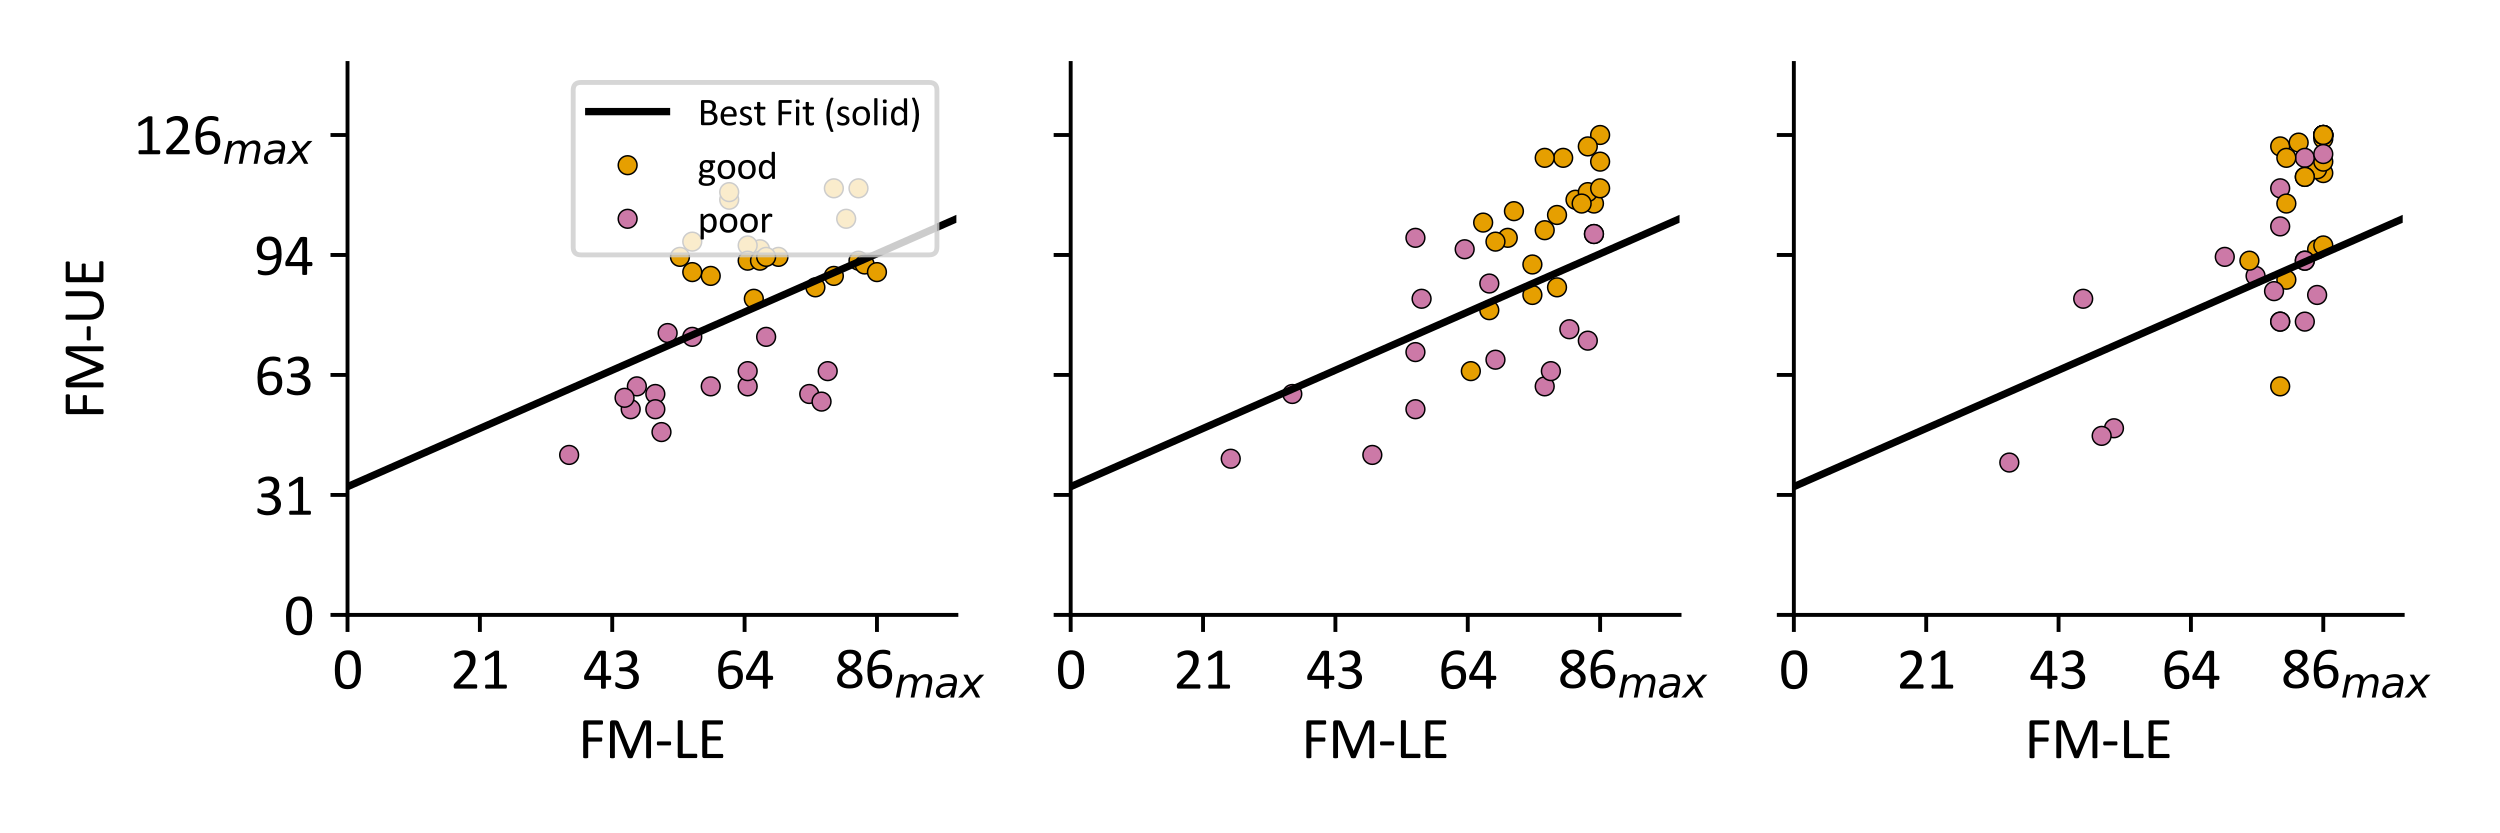 <?xml version="1.0" encoding="utf-8" standalone="no"?>
<!DOCTYPE svg PUBLIC "-//W3C//DTD SVG 1.1//EN"
  "http://www.w3.org/Graphics/SVG/1.1/DTD/svg11.dtd">
<svg xmlns:xlink="http://www.w3.org/1999/xlink" width="514.286pt" height="171.429pt" viewBox="0 0 514.286 171.429" xmlns="http://www.w3.org/2000/svg" version="1.1">
 <defs>
  <style type="text/css">*{stroke-linejoin: round; stroke-linecap: butt}</style>
 </defs>
 <g id="figure_1">
  <g id="patch_1">
   <path d="M 0 171.429 
L 514.286 171.429 
L 514.286 0 
L 0 0 
z
" style="fill: #ffffff"/>
  </g>
  <g id="axes_1">
   <g id="patch_2">
    <path d="M 71.49 126.493 
L 196.739 126.493 
L 196.739 12.96 
L 71.49 12.96 
z
" style="fill: #ffffff"/>
   </g>
   <g id="PathCollection_1">
    <defs>
     <path id="C0_0_122b261352" d="M 0 1.936 
C 0.514 1.936 1.006 1.732 1.369 1.369 
C 1.732 1.006 1.936 0.514 1.936 -0 
C 1.936 -0.514 1.732 -1.006 1.369 -1.369 
C 1.006 -1.732 0.514 -1.936 0 -1.936 
C -0.514 -1.936 -1.006 -1.732 -1.369 -1.369 
C -1.732 -1.006 -1.936 -0.514 -1.936 0 
C -1.936 0.514 -1.732 1.006 -1.369 1.369 
C -1.006 1.732 -0.514 1.936 0 1.936 
z
"/>
    </defs>
    <g clip-path="url(#pd9cbe6bbb2)">
     <use xlink:href="#C0_0_122b261352" x="176.603" y="53.625" style="fill: #e69f00; stroke: #000000; stroke-width: 0.31"/>
    </g>
    <g clip-path="url(#pd9cbe6bbb2)">
     <use xlink:href="#C0_0_122b261352" x="156.34" y="51.274" style="fill: #e69f00; stroke: #000000; stroke-width: 0.31"/>
    </g>
    <g clip-path="url(#pd9cbe6bbb2)">
     <use xlink:href="#C0_0_122b261352" x="171.537" y="56.759" style="fill: #e69f00; stroke: #000000; stroke-width: 0.31"/>
    </g>
    <g clip-path="url(#pd9cbe6bbb2)">
     <use xlink:href="#C0_0_122b261352" x="146.209" y="56.759" style="fill: #e69f00; stroke: #000000; stroke-width: 0.31"/>
    </g>
    <g clip-path="url(#pd9cbe6bbb2)">
     <use xlink:href="#C0_0_122b261352" x="137.344" y="68.512" style="fill: #cc79a7; stroke: #000000; stroke-width: 0.31"/>
    </g>
    <g clip-path="url(#pd9cbe6bbb2)">
     <use xlink:href="#C0_0_122b261352" x="174.07" y="45.006" style="fill: #e69f00; stroke: #000000; stroke-width: 0.31"/>
    </g>
    <g clip-path="url(#pd9cbe6bbb2)">
     <use xlink:href="#C0_0_122b261352" x="139.877" y="52.841" style="fill: #e69f00; stroke: #000000; stroke-width: 0.31"/>
    </g>
    <g clip-path="url(#pd9cbe6bbb2)">
     <use xlink:href="#C0_0_122b261352" x="117.081" y="93.585" style="fill: #cc79a7; stroke: #000000; stroke-width: 0.31"/>
    </g>
    <g clip-path="url(#pd9cbe6bbb2)">
     <use xlink:href="#C0_0_122b261352" x="155.074" y="61.46" style="fill: #e69f00; stroke: #000000; stroke-width: 0.31"/>
    </g>
    <g clip-path="url(#pd9cbe6bbb2)">
     <use xlink:href="#C0_0_122b261352" x="134.811" y="81.048" style="fill: #cc79a7; stroke: #000000; stroke-width: 0.31"/>
    </g>
    <g clip-path="url(#pd9cbe6bbb2)">
     <use xlink:href="#C0_0_122b261352" x="166.472" y="81.048" style="fill: #cc79a7; stroke: #000000; stroke-width: 0.31"/>
    </g>
    <g clip-path="url(#pd9cbe6bbb2)">
     <use xlink:href="#C0_0_122b261352" x="177.87" y="54.408" style="fill: #e69f00; stroke: #000000; stroke-width: 0.31"/>
    </g>
    <g clip-path="url(#pd9cbe6bbb2)">
     <use xlink:href="#C0_0_122b261352" x="142.41" y="49.707" style="fill: #e69f00; stroke: #000000; stroke-width: 0.31"/>
    </g>
    <g clip-path="url(#pd9cbe6bbb2)">
     <use xlink:href="#C0_0_122b261352" x="167.738" y="59.11" style="fill: #e69f00; stroke: #000000; stroke-width: 0.31"/>
    </g>
    <g clip-path="url(#pd9cbe6bbb2)">
     <use xlink:href="#C0_0_122b261352" x="131.012" y="79.481" style="fill: #cc79a7; stroke: #000000; stroke-width: 0.31"/>
    </g>
    <g clip-path="url(#pd9cbe6bbb2)">
     <use xlink:href="#C0_0_122b261352" x="136.077" y="88.883" style="fill: #cc79a7; stroke: #000000; stroke-width: 0.31"/>
    </g>
    <g clip-path="url(#pd9cbe6bbb2)">
     <use xlink:href="#C0_0_122b261352" x="171.537" y="38.738" style="fill: #e69f00; stroke: #000000; stroke-width: 0.31"/>
    </g>
    <g clip-path="url(#pd9cbe6bbb2)">
     <use xlink:href="#C0_0_122b261352" x="146.209" y="79.481" style="fill: #cc79a7; stroke: #000000; stroke-width: 0.31"/>
    </g>
    <g clip-path="url(#pd9cbe6bbb2)">
     <use xlink:href="#C0_0_122b261352" x="153.807" y="50.491" style="fill: #e69f00; stroke: #000000; stroke-width: 0.31"/>
    </g>
    <g clip-path="url(#pd9cbe6bbb2)">
     <use xlink:href="#C0_0_122b261352" x="169.005" y="82.615" style="fill: #cc79a7; stroke: #000000; stroke-width: 0.31"/>
    </g>
    <g clip-path="url(#pd9cbe6bbb2)">
     <use xlink:href="#C0_0_122b261352" x="150.008" y="41.088" style="fill: #e69f00; stroke: #000000; stroke-width: 0.31"/>
    </g>
    <g clip-path="url(#pd9cbe6bbb2)">
     <use xlink:href="#C0_0_122b261352" x="160.14" y="52.841" style="fill: #e69f00; stroke: #000000; stroke-width: 0.31"/>
    </g>
    <g clip-path="url(#pd9cbe6bbb2)">
     <use xlink:href="#C0_0_122b261352" x="176.603" y="38.738" style="fill: #e69f00; stroke: #000000; stroke-width: 0.31"/>
    </g>
    <g clip-path="url(#pd9cbe6bbb2)">
     <use xlink:href="#C0_0_122b261352" x="153.807" y="53.625" style="fill: #e69f00; stroke: #000000; stroke-width: 0.31"/>
    </g>
    <g clip-path="url(#pd9cbe6bbb2)">
     <use xlink:href="#C0_0_122b261352" x="142.41" y="55.975" style="fill: #e69f00; stroke: #000000; stroke-width: 0.31"/>
    </g>
    <g clip-path="url(#pd9cbe6bbb2)">
     <use xlink:href="#C0_0_122b261352" x="129.745" y="84.182" style="fill: #cc79a7; stroke: #000000; stroke-width: 0.31"/>
    </g>
    <g clip-path="url(#pd9cbe6bbb2)">
     <use xlink:href="#C0_0_122b261352" x="134.811" y="84.182" style="fill: #cc79a7; stroke: #000000; stroke-width: 0.31"/>
    </g>
    <g clip-path="url(#pd9cbe6bbb2)">
     <use xlink:href="#C0_0_122b261352" x="150.008" y="39.521" style="fill: #e69f00; stroke: #000000; stroke-width: 0.31"/>
    </g>
    <g clip-path="url(#pd9cbe6bbb2)">
     <use xlink:href="#C0_0_122b261352" x="153.807" y="79.481" style="fill: #cc79a7; stroke: #000000; stroke-width: 0.31"/>
    </g>
    <g clip-path="url(#pd9cbe6bbb2)">
     <use xlink:href="#C0_0_122b261352" x="170.271" y="76.347" style="fill: #cc79a7; stroke: #000000; stroke-width: 0.31"/>
    </g>
    <g clip-path="url(#pd9cbe6bbb2)">
     <use xlink:href="#C0_0_122b261352" x="142.41" y="69.295" style="fill: #cc79a7; stroke: #000000; stroke-width: 0.31"/>
    </g>
    <g clip-path="url(#pd9cbe6bbb2)">
     <use xlink:href="#C0_0_122b261352" x="153.807" y="76.347" style="fill: #cc79a7; stroke: #000000; stroke-width: 0.31"/>
    </g>
    <g clip-path="url(#pd9cbe6bbb2)">
     <use xlink:href="#C0_0_122b261352" x="128.479" y="81.832" style="fill: #cc79a7; stroke: #000000; stroke-width: 0.31"/>
    </g>
    <g clip-path="url(#pd9cbe6bbb2)">
     <use xlink:href="#C0_0_122b261352" x="156.34" y="53.625" style="fill: #e69f00; stroke: #000000; stroke-width: 0.31"/>
    </g>
    <g clip-path="url(#pd9cbe6bbb2)">
     <use xlink:href="#C0_0_122b261352" x="157.607" y="52.841" style="fill: #e69f00; stroke: #000000; stroke-width: 0.31"/>
    </g>
    <g clip-path="url(#pd9cbe6bbb2)">
     <use xlink:href="#C0_0_122b261352" x="180.402" y="55.975" style="fill: #e69f00; stroke: #000000; stroke-width: 0.31"/>
    </g>
    <g clip-path="url(#pd9cbe6bbb2)">
     <use xlink:href="#C0_0_122b261352" x="157.607" y="69.295" style="fill: #cc79a7; stroke: #000000; stroke-width: 0.31"/>
    </g>
   </g>
   <g id="matplotlib.axis_1">
    <g id="xtick_1">
     <g id="line2d_1">
      <defs>
       <path id="mc97fb6324f" d="M 0 0 
L 0 3.5 
" style="stroke: #000000; stroke-width: 0.8"/>
      </defs>
      <g>
       <use xlink:href="#mc97fb6324f" x="71.49" y="126.493" style="stroke: #000000; stroke-width: 0.8"/>
      </g>
     </g>
     <g id="text_1">
      <!-- 0 -->
      <g transform="translate(68.448 141.654) scale(0.12 -0.12)">
       <defs>
        <path id="Calibri-30" d="M 3022 2031 
Q 3022 1566 2948 1181 
Q 2875 797 2704 520 
Q 2534 244 2259 92 
Q 1984 -59 1581 -59 
Q 1200 -59 939 77 
Q 678 213 518 477 
Q 359 741 292 1127 
Q 225 1513 225 2013 
Q 225 2475 300 2861 
Q 375 3247 544 3523 
Q 713 3800 988 3951 
Q 1263 4103 1663 4103 
Q 2047 4103 2308 3967 
Q 2569 3831 2728 3567 
Q 2888 3303 2955 2917 
Q 3022 2531 3022 2031 
z
M 2472 1994 
Q 2472 2297 2450 2537 
Q 2428 2778 2386 2962 
Q 2344 3147 2276 3280 
Q 2209 3413 2115 3498 
Q 2022 3584 1901 3623 
Q 1781 3663 1631 3663 
Q 1366 3663 1200 3538 
Q 1034 3413 939 3194 
Q 844 2975 809 2681 
Q 775 2388 775 2050 
Q 775 1597 822 1280 
Q 869 963 970 763 
Q 1072 563 1230 472 
Q 1388 381 1613 381 
Q 1788 381 1920 437 
Q 2053 494 2148 598 
Q 2244 703 2306 850 
Q 2369 997 2406 1175 
Q 2444 1353 2458 1561 
Q 2472 1769 2472 1994 
z
" transform="scale(0.016)"/>
       </defs>
       <use xlink:href="#Calibri-30"/>
      </g>
     </g>
    </g>
    <g id="xtick_2">
     <g id="line2d_2">
      <g>
       <use xlink:href="#mc97fb6324f" x="98.718" y="126.493" style="stroke: #000000; stroke-width: 0.8"/>
      </g>
     </g>
     <g id="text_2">
      <!-- 21 -->
      <g transform="translate(92.635 141.654) scale(0.12 -0.12)">
       <defs>
        <path id="Calibri-32" d="M 2888 231 
Q 2888 175 2880 131 
Q 2872 88 2858 58 
Q 2844 28 2820 14 
Q 2797 0 2769 0 
L 534 0 
Q 491 0 458 11 
Q 425 22 401 47 
Q 378 72 367 119 
Q 356 166 356 234 
Q 356 297 361 344 
Q 366 391 381 427 
Q 397 463 420 498 
Q 444 534 481 575 
L 1266 1406 
Q 1538 1694 1702 1922 
Q 1866 2150 1955 2337 
Q 2044 2525 2072 2678 
Q 2100 2831 2100 2966 
Q 2100 3100 2056 3220 
Q 2013 3341 1930 3431 
Q 1847 3522 1722 3575 
Q 1597 3628 1434 3628 
Q 1244 3628 1092 3575 
Q 941 3522 827 3459 
Q 713 3397 636 3344 
Q 559 3291 522 3291 
Q 500 3291 483 3303 
Q 466 3316 455 3344 
Q 444 3372 437 3419 
Q 431 3466 431 3531 
Q 431 3578 434 3612 
Q 438 3647 445 3672 
Q 453 3697 465 3719 
Q 478 3741 515 3773 
Q 553 3806 645 3862 
Q 738 3919 877 3973 
Q 1016 4028 1183 4065 
Q 1350 4103 1534 4103 
Q 1828 4103 2048 4020 
Q 2269 3938 2414 3794 
Q 2559 3650 2631 3459 
Q 2703 3269 2703 3053 
Q 2703 2859 2668 2667 
Q 2634 2475 2523 2251 
Q 2413 2028 2203 1754 
Q 1994 1481 1647 1125 
L 1006 456 
L 2766 456 
Q 2791 456 2814 442 
Q 2838 428 2855 400 
Q 2872 372 2880 330 
Q 2888 288 2888 231 
z
" transform="scale(0.016)"/>
        <path id="Calibri-31" d="M 2897 213 
Q 2897 153 2887 112 
Q 2878 72 2862 47 
Q 2847 22 2826 11 
Q 2806 0 2784 0 
L 672 0 
Q 650 0 631 11 
Q 613 22 595 47 
Q 578 72 568 112 
Q 559 153 559 213 
Q 559 269 568 309 
Q 578 350 592 376 
Q 606 403 626 417 
Q 647 431 672 431 
L 1516 431 
L 1516 3506 
L 734 3041 
Q 675 3009 639 3003 
Q 603 2997 581 3017 
Q 559 3038 551 3084 
Q 544 3131 544 3203 
Q 544 3256 548 3293 
Q 553 3331 562 3356 
Q 572 3381 589 3400 
Q 606 3419 634 3438 
L 1566 4034 
Q 1578 4044 1597 4050 
Q 1616 4056 1644 4062 
Q 1672 4069 1709 4070 
Q 1747 4072 1803 4072 
Q 1878 4072 1928 4065 
Q 1978 4059 2006 4048 
Q 2034 4038 2043 4020 
Q 2053 4003 2053 3984 
L 2053 431 
L 2784 431 
Q 2809 431 2831 417 
Q 2853 403 2867 376 
Q 2881 350 2889 309 
Q 2897 269 2897 213 
z
" transform="scale(0.016)"/>
       </defs>
       <use xlink:href="#Calibri-32"/>
       <use xlink:href="#Calibri-31" x="50.684"/>
      </g>
     </g>
    </g>
    <g id="xtick_3">
     <g id="line2d_3">
      <g>
       <use xlink:href="#mc97fb6324f" x="125.946" y="126.493" style="stroke: #000000; stroke-width: 0.8"/>
      </g>
     </g>
     <g id="text_3">
      <!-- 43 -->
      <g transform="translate(119.864 141.654) scale(0.12 -0.12)">
       <defs>
        <path id="Calibri-34" d="M 3059 1150 
Q 3059 1047 3028 987 
Q 2997 928 2941 928 
L 2484 928 
L 2484 78 
Q 2484 53 2471 36 
Q 2459 19 2428 6 
Q 2397 -6 2347 -12 
Q 2297 -19 2219 -19 
Q 2144 -19 2094 -12 
Q 2044 -6 2014 6 
Q 1984 19 1973 36 
Q 1963 53 1963 78 
L 1963 928 
L 294 928 
Q 256 928 231 937 
Q 206 947 186 972 
Q 166 997 158 1044 
Q 150 1091 150 1166 
Q 150 1225 153 1272 
Q 156 1319 165 1358 
Q 175 1397 190 1433 
Q 206 1469 228 1509 
L 1684 3966 
Q 1700 3991 1729 4009 
Q 1759 4028 1806 4040 
Q 1853 4053 1922 4058 
Q 1991 4063 2084 4063 
Q 2188 4063 2264 4055 
Q 2341 4047 2387 4034 
Q 2434 4022 2459 4001 
Q 2484 3981 2484 3953 
L 2484 1372 
L 2941 1372 
Q 2994 1372 3026 1317 
Q 3059 1263 3059 1150 
z
M 1963 3591 
L 1956 3591 
L 641 1372 
L 1963 1372 
L 1963 3591 
z
" transform="scale(0.016)"/>
        <path id="Calibri-33" d="M 2856 1156 
Q 2856 878 2759 654 
Q 2663 431 2481 272 
Q 2300 113 2034 27 
Q 1769 -59 1434 -59 
Q 1231 -59 1054 -26 
Q 878 6 740 51 
Q 603 97 512 145 
Q 422 194 398 216 
Q 375 238 362 259 
Q 350 281 340 312 
Q 331 344 326 389 
Q 322 434 322 500 
Q 322 613 344 656 
Q 366 700 406 700 
Q 434 700 517 650 
Q 600 600 729 542 
Q 859 484 1032 434 
Q 1206 384 1419 384 
Q 1625 384 1781 437 
Q 1938 491 2044 587 
Q 2150 684 2203 817 
Q 2256 950 2256 1106 
Q 2256 1278 2189 1415 
Q 2122 1553 1992 1653 
Q 1863 1753 1673 1806 
Q 1484 1859 1244 1859 
L 859 1859 
Q 834 1859 811 1870 
Q 788 1881 770 1906 
Q 753 1931 742 1972 
Q 731 2013 731 2078 
Q 731 2138 740 2177 
Q 750 2216 767 2239 
Q 784 2263 806 2273 
Q 828 2284 856 2284 
L 1209 2284 
Q 1416 2284 1580 2337 
Q 1744 2391 1858 2491 
Q 1972 2591 2033 2730 
Q 2094 2869 2094 3041 
Q 2094 3166 2053 3280 
Q 2013 3394 1931 3478 
Q 1850 3563 1723 3611 
Q 1597 3659 1431 3659 
Q 1250 3659 1098 3604 
Q 947 3550 828 3487 
Q 709 3425 631 3370 
Q 553 3316 522 3316 
Q 500 3316 483 3323 
Q 466 3331 455 3354 
Q 444 3378 439 3420 
Q 434 3463 434 3531 
Q 434 3578 437 3614 
Q 441 3650 450 3676 
Q 459 3703 471 3725 
Q 484 3747 514 3776 
Q 544 3806 634 3862 
Q 725 3919 858 3973 
Q 991 4028 1164 4065 
Q 1338 4103 1538 4103 
Q 1819 4103 2031 4031 
Q 2244 3959 2386 3828 
Q 2528 3697 2598 3514 
Q 2669 3331 2669 3109 
Q 2669 2919 2619 2755 
Q 2569 2591 2472 2464 
Q 2375 2338 2234 2248 
Q 2094 2159 1909 2125 
L 1909 2119 
Q 2119 2097 2292 2014 
Q 2466 1931 2591 1806 
Q 2716 1681 2786 1514 
Q 2856 1347 2856 1156 
z
" transform="scale(0.016)"/>
       </defs>
       <use xlink:href="#Calibri-34"/>
       <use xlink:href="#Calibri-33" x="50.684"/>
      </g>
     </g>
    </g>
    <g id="xtick_4">
     <g id="line2d_4">
      <g>
       <use xlink:href="#mc97fb6324f" x="153.174" y="126.493" style="stroke: #000000; stroke-width: 0.8"/>
      </g>
     </g>
     <g id="text_4">
      <!-- 64 -->
      <g transform="translate(147.092 141.654) scale(0.12 -0.12)">
       <defs>
        <path id="Calibri-36" d="M 2991 1309 
Q 2991 1044 2909 795 
Q 2828 547 2659 358 
Q 2491 169 2231 55 
Q 1972 -59 1619 -59 
Q 1366 -59 1172 3 
Q 978 66 834 181 
Q 691 297 595 465 
Q 500 634 442 850 
Q 384 1066 359 1322 
Q 334 1578 334 1872 
Q 334 2131 362 2397 
Q 391 2663 462 2909 
Q 534 3156 657 3373 
Q 781 3591 967 3752 
Q 1153 3913 1412 4006 
Q 1672 4100 2016 4100 
Q 2131 4100 2250 4086 
Q 2369 4072 2469 4048 
Q 2569 4025 2637 3997 
Q 2706 3969 2728 3951 
Q 2750 3934 2761 3914 
Q 2772 3894 2778 3870 
Q 2784 3847 2787 3817 
Q 2791 3788 2791 3744 
Q 2791 3688 2789 3647 
Q 2788 3606 2777 3581 
Q 2766 3556 2748 3543 
Q 2731 3531 2703 3531 
Q 2669 3531 2609 3553 
Q 2550 3575 2465 3601 
Q 2381 3628 2261 3650 
Q 2141 3672 1981 3672 
Q 1691 3672 1481 3553 
Q 1272 3434 1139 3234 
Q 1006 3034 942 2770 
Q 878 2506 869 2219 
Q 950 2266 1051 2312 
Q 1153 2359 1273 2396 
Q 1394 2434 1528 2457 
Q 1663 2481 1816 2481 
Q 2144 2481 2369 2392 
Q 2594 2303 2733 2145 
Q 2872 1988 2931 1773 
Q 2991 1559 2991 1309 
z
M 2447 1259 
Q 2447 1441 2411 1589 
Q 2375 1738 2290 1841 
Q 2206 1944 2065 2000 
Q 1925 2056 1719 2056 
Q 1603 2056 1487 2036 
Q 1372 2016 1264 1980 
Q 1156 1944 1057 1895 
Q 959 1847 878 1791 
Q 878 1388 929 1116 
Q 981 844 1079 680 
Q 1178 516 1325 445 
Q 1472 375 1669 375 
Q 1869 375 2016 450 
Q 2163 525 2259 651 
Q 2356 778 2401 936 
Q 2447 1094 2447 1259 
z
" transform="scale(0.016)"/>
       </defs>
       <use xlink:href="#Calibri-36"/>
       <use xlink:href="#Calibri-34" x="50.684"/>
      </g>
     </g>
    </g>
    <g id="xtick_5">
     <g id="line2d_5">
      <g>
       <use xlink:href="#mc97fb6324f" x="180.402" y="126.493" style="stroke: #000000; stroke-width: 0.8"/>
      </g>
     </g>
     <g id="text_5">
      <!--      86$_{max}$ -->
      <g transform="translate(158.142 141.628) scale(0.12 -0.12)">
       <defs>
        <path id="Calibri-20" transform="scale(0.016)"/>
        <path id="Calibri-38" d="M 2981 1038 
Q 2981 775 2887 570 
Q 2794 366 2617 225 
Q 2441 84 2181 12 
Q 1922 -59 1588 -59 
Q 1275 -59 1028 6 
Q 781 72 609 200 
Q 438 328 347 515 
Q 256 703 256 944 
Q 256 1134 318 1293 
Q 381 1453 498 1587 
Q 616 1722 787 1839 
Q 959 1956 1175 2063 
Q 988 2159 844 2267 
Q 700 2375 600 2501 
Q 500 2628 448 2772 
Q 397 2916 397 3084 
Q 397 3297 473 3483 
Q 550 3669 704 3806 
Q 859 3944 1098 4023 
Q 1338 4103 1656 4103 
Q 1963 4103 2186 4029 
Q 2409 3956 2554 3829 
Q 2700 3703 2769 3531 
Q 2838 3359 2838 3163 
Q 2838 3003 2786 2856 
Q 2734 2709 2634 2578 
Q 2534 2447 2389 2333 
Q 2244 2219 2056 2119 
Q 2278 2009 2451 1893 
Q 2625 1778 2742 1645 
Q 2859 1513 2920 1364 
Q 2981 1216 2981 1038 
z
M 2306 3113 
Q 2306 3244 2261 3350 
Q 2216 3456 2128 3531 
Q 2041 3606 1911 3645 
Q 1781 3684 1616 3684 
Q 1278 3684 1104 3531 
Q 931 3378 931 3113 
Q 931 2991 973 2886 
Q 1016 2781 1105 2687 
Q 1194 2594 1330 2505 
Q 1466 2416 1653 2319 
Q 1969 2481 2137 2678 
Q 2306 2875 2306 3113 
z
M 2438 981 
Q 2438 1125 2384 1242 
Q 2331 1359 2223 1461 
Q 2116 1563 1955 1658 
Q 1794 1753 1581 1856 
Q 1384 1759 1236 1662 
Q 1088 1566 992 1462 
Q 897 1359 848 1245 
Q 800 1131 800 994 
Q 800 691 1008 525 
Q 1216 359 1628 359 
Q 2028 359 2233 526 
Q 2438 694 2438 981 
z
" transform="scale(0.016)"/>
        <path id="DejaVuSans-Oblique-6d" d="M 5747 2113 
L 5338 0 
L 4763 0 
L 5166 2094 
Q 5191 2228 5203 2325 
Q 5216 2422 5216 2491 
Q 5216 2772 5059 2928 
Q 4903 3084 4622 3084 
Q 4203 3084 3875 2770 
Q 3547 2456 3450 1953 
L 3066 0 
L 2491 0 
L 2900 2094 
Q 2925 2209 2937 2307 
Q 2950 2406 2950 2484 
Q 2950 2769 2794 2926 
Q 2638 3084 2363 3084 
Q 1938 3084 1609 2770 
Q 1281 2456 1184 1953 
L 800 0 
L 225 0 
L 909 3500 
L 1484 3500 
L 1375 2956 
Q 1609 3263 1923 3423 
Q 2238 3584 2597 3584 
Q 2978 3584 3223 3384 
Q 3469 3184 3519 2828 
Q 3781 3197 4126 3390 
Q 4472 3584 4856 3584 
Q 5306 3584 5551 3325 
Q 5797 3066 5797 2591 
Q 5797 2488 5784 2364 
Q 5772 2241 5747 2113 
z
" transform="scale(0.016)"/>
        <path id="DejaVuSans-Oblique-61" d="M 3438 1997 
L 3047 0 
L 2472 0 
L 2578 531 
Q 2325 219 2001 64 
Q 1678 -91 1281 -91 
Q 834 -91 548 182 
Q 263 456 263 884 
Q 263 1497 752 1853 
Q 1241 2209 2100 2209 
L 2900 2209 
L 2931 2363 
Q 2938 2388 2941 2417 
Q 2944 2447 2944 2509 
Q 2944 2788 2717 2942 
Q 2491 3097 2081 3097 
Q 1800 3097 1504 3025 
Q 1209 2953 897 2809 
L 997 3341 
Q 1322 3463 1633 3523 
Q 1944 3584 2234 3584 
Q 2853 3584 3176 3315 
Q 3500 3047 3500 2534 
Q 3500 2431 3484 2292 
Q 3469 2153 3438 1997 
z
M 2816 1759 
L 2241 1759 
Q 1534 1759 1195 1570 
Q 856 1381 856 984 
Q 856 709 1029 553 
Q 1203 397 1509 397 
Q 1978 397 2328 733 
Q 2678 1069 2791 1631 
L 2816 1759 
z
" transform="scale(0.016)"/>
        <path id="DejaVuSans-Oblique-78" d="M 3841 3500 
L 2234 1784 
L 3219 0 
L 2559 0 
L 1819 1388 
L 531 0 
L -166 0 
L 1556 1844 
L 641 3500 
L 1300 3500 
L 1972 2234 
L 3144 3500 
L 3841 3500 
z
" transform="scale(0.016)"/>
       </defs>
       <use xlink:href="#Calibri-20" transform="translate(0 0.891)"/>
       <use xlink:href="#Calibri-20" transform="translate(22.607 0.891)"/>
       <use xlink:href="#Calibri-20" transform="translate(45.215 0.891)"/>
       <use xlink:href="#Calibri-20" transform="translate(67.822 0.891)"/>
       <use xlink:href="#Calibri-20" transform="translate(90.43 0.891)"/>
       <use xlink:href="#Calibri-38" transform="translate(113.037 0.891)"/>
       <use xlink:href="#Calibri-36" transform="translate(163.721 0.891)"/>
       <use xlink:href="#DejaVuSans-Oblique-6d" transform="translate(215.361 -15.516) scale(0.7)"/>
       <use xlink:href="#DejaVuSans-Oblique-61" transform="translate(283.55 -15.516) scale(0.7)"/>
       <use xlink:href="#DejaVuSans-Oblique-78" transform="translate(326.445 -15.516) scale(0.7)"/>
      </g>
     </g>
    </g>
    <g id="text_6">
     <!-- FM-LE -->
     <g transform="translate(118.938 155.95) scale(0.12 -0.12)">
      <defs>
       <path id="Calibri-46" d="M 2663 3813 
Q 2663 3753 2656 3709 
Q 2650 3666 2634 3639 
Q 2619 3613 2598 3600 
Q 2578 3588 2556 3588 
L 1075 3588 
L 1075 2213 
L 2475 2213 
Q 2497 2213 2517 2202 
Q 2538 2191 2553 2166 
Q 2569 2141 2575 2098 
Q 2581 2056 2581 1991 
Q 2581 1931 2575 1889 
Q 2569 1847 2553 1820 
Q 2538 1794 2517 1780 
Q 2497 1766 2475 1766 
L 1075 1766 
L 1075 81 
Q 1075 59 1062 39 
Q 1050 19 1019 8 
Q 988 -3 938 -11 
Q 888 -19 806 -19 
Q 731 -19 678 -11 
Q 625 -3 594 8 
Q 563 19 550 39 
Q 538 59 538 81 
L 538 3825 
Q 538 3947 602 3995 
Q 666 4044 738 4044 
L 2556 4044 
Q 2578 4044 2598 4031 
Q 2619 4019 2634 3991 
Q 2650 3963 2656 3917 
Q 2663 3872 2663 3813 
z
" transform="scale(0.016)"/>
       <path id="Calibri-4d" d="M 4934 81 
Q 4934 56 4921 37 
Q 4909 19 4878 8 
Q 4847 -3 4798 -11 
Q 4750 -19 4672 -19 
Q 4600 -19 4548 -11 
Q 4497 -3 4467 8 
Q 4438 19 4425 37 
Q 4413 56 4413 81 
L 4413 3603 
L 4406 3603 
L 2966 66 
Q 2956 44 2939 28 
Q 2922 13 2889 2 
Q 2856 -9 2811 -14 
Q 2766 -19 2703 -19 
Q 2638 -19 2591 -12 
Q 2544 -6 2512 5 
Q 2481 16 2464 31 
Q 2447 47 2441 66 
L 1063 3603 
L 1059 3603 
L 1059 81 
Q 1059 56 1046 37 
Q 1034 19 1003 8 
Q 972 -3 922 -11 
Q 872 -19 794 -19 
Q 719 -19 669 -11 
Q 619 -3 589 8 
Q 559 19 548 37 
Q 538 56 538 81 
L 538 3800 
Q 538 3931 606 3987 
Q 675 4044 759 4044 
L 1084 4044 
Q 1184 4044 1259 4025 
Q 1334 4006 1390 3965 
Q 1447 3925 1484 3862 
Q 1522 3800 1550 3716 
L 2722 788 
L 2738 788 
L 3956 3706 
Q 3991 3800 4031 3865 
Q 4072 3931 4120 3970 
Q 4169 4009 4228 4026 
Q 4288 4044 4366 4044 
L 4706 4044 
Q 4753 4044 4795 4030 
Q 4838 4016 4867 3986 
Q 4897 3956 4915 3911 
Q 4934 3866 4934 3800 
L 4934 81 
z
" transform="scale(0.016)"/>
       <path id="Calibri-2d" d="M 1744 1578 
Q 1744 1456 1716 1409 
Q 1688 1363 1634 1363 
L 328 1363 
Q 272 1363 244 1411 
Q 216 1459 216 1578 
Q 216 1697 244 1744 
Q 272 1791 328 1791 
L 1634 1791 
Q 1659 1791 1679 1781 
Q 1700 1772 1714 1745 
Q 1728 1719 1736 1678 
Q 1744 1638 1744 1578 
z
" transform="scale(0.016)"/>
       <path id="Calibri-4c" d="M 2634 234 
Q 2634 172 2628 130 
Q 2622 88 2608 58 
Q 2594 28 2573 14 
Q 2553 0 2525 0 
L 738 0 
Q 666 0 602 48 
Q 538 97 538 219 
L 538 3963 
Q 538 3988 550 4006 
Q 563 4025 594 4036 
Q 625 4047 678 4055 
Q 731 4063 806 4063 
Q 884 4063 936 4055 
Q 988 4047 1019 4036 
Q 1050 4025 1062 4006 
Q 1075 3988 1075 3963 
L 1075 466 
L 2525 466 
Q 2553 466 2573 452 
Q 2594 438 2608 411 
Q 2622 384 2628 340 
Q 2634 297 2634 234 
z
" transform="scale(0.016)"/>
       <path id="Calibri-45" d="M 2788 222 
Q 2788 166 2781 123 
Q 2775 81 2759 53 
Q 2744 25 2723 12 
Q 2703 0 2678 0 
L 738 0 
Q 666 0 602 48 
Q 538 97 538 219 
L 538 3825 
Q 538 3947 602 3995 
Q 666 4044 738 4044 
L 2656 4044 
Q 2681 4044 2701 4031 
Q 2722 4019 2734 3991 
Q 2747 3963 2755 3920 
Q 2763 3878 2763 3816 
Q 2763 3759 2755 3717 
Q 2747 3675 2734 3648 
Q 2722 3622 2701 3609 
Q 2681 3597 2656 3597 
L 1075 3597 
L 1075 2328 
L 2431 2328 
Q 2456 2328 2476 2314 
Q 2497 2300 2511 2275 
Q 2525 2250 2531 2206 
Q 2538 2163 2538 2103 
Q 2538 2047 2531 2006 
Q 2525 1966 2511 1941 
Q 2497 1916 2476 1905 
Q 2456 1894 2431 1894 
L 1075 1894 
L 1075 447 
L 2678 447 
Q 2703 447 2723 434 
Q 2744 422 2759 395 
Q 2775 369 2781 326 
Q 2788 284 2788 222 
z
" transform="scale(0.016)"/>
      </defs>
      <use xlink:href="#Calibri-46"/>
      <use xlink:href="#Calibri-4d" x="45.947"/>
      <use xlink:href="#Calibri-2d" x="131.445"/>
      <use xlink:href="#Calibri-4c" x="162.061"/>
      <use xlink:href="#Calibri-45" x="204.102"/>
     </g>
    </g>
   </g>
   <g id="matplotlib.axis_2">
    <g id="ytick_1">
     <g id="line2d_6">
      <defs>
       <path id="meebd5784cb" d="M 0 0 
L -3.5 0 
" style="stroke: #000000; stroke-width: 0.8"/>
      </defs>
      <g>
       <use xlink:href="#meebd5784cb" x="71.49" y="126.493" style="stroke: #000000; stroke-width: 0.8"/>
      </g>
     </g>
     <g id="text_7">
      <!-- 0 -->
      <g transform="translate(58.407 130.574) scale(0.12 -0.12)">
       <use xlink:href="#Calibri-30"/>
      </g>
     </g>
    </g>
    <g id="ytick_2">
     <g id="line2d_7">
      <g>
       <use xlink:href="#meebd5784cb" x="71.49" y="101.812" style="stroke: #000000; stroke-width: 0.8"/>
      </g>
     </g>
     <g id="text_8">
      <!-- 31 -->
      <g transform="translate(52.325 105.893) scale(0.12 -0.12)">
       <use xlink:href="#Calibri-33"/>
       <use xlink:href="#Calibri-31" x="50.684"/>
      </g>
     </g>
    </g>
    <g id="ytick_3">
     <g id="line2d_8">
      <g>
       <use xlink:href="#meebd5784cb" x="71.49" y="77.131" style="stroke: #000000; stroke-width: 0.8"/>
      </g>
     </g>
     <g id="text_9">
      <!-- 63 -->
      <g transform="translate(52.325 81.212) scale(0.12 -0.12)">
       <use xlink:href="#Calibri-36"/>
       <use xlink:href="#Calibri-33" x="50.684"/>
      </g>
     </g>
    </g>
    <g id="ytick_4">
     <g id="line2d_9">
      <g>
       <use xlink:href="#meebd5784cb" x="71.49" y="52.45" style="stroke: #000000; stroke-width: 0.8"/>
      </g>
     </g>
     <g id="text_10">
      <!-- 94 -->
      <g transform="translate(52.325 56.531) scale(0.12 -0.12)">
       <defs>
        <path id="Calibri-39" d="M 2919 2181 
Q 2919 1919 2887 1650 
Q 2856 1381 2781 1132 
Q 2706 884 2579 667 
Q 2453 450 2261 287 
Q 2069 125 1805 33 
Q 1541 -59 1191 -59 
Q 1056 -59 929 -42 
Q 803 -25 701 0 
Q 600 25 531 53 
Q 463 81 431 109 
Q 400 138 386 186 
Q 372 234 372 316 
Q 372 384 376 425 
Q 381 466 390 487 
Q 400 509 417 517 
Q 434 525 459 525 
Q 494 525 556 501 
Q 619 478 714 450 
Q 809 422 937 398 
Q 1066 375 1225 375 
Q 1528 375 1745 492 
Q 1963 609 2100 806 
Q 2238 1003 2306 1262 
Q 2375 1522 2381 1809 
Q 2216 1713 1984 1638 
Q 1753 1563 1453 1563 
Q 1116 1563 886 1655 
Q 656 1747 517 1906 
Q 378 2066 317 2284 
Q 256 2503 256 2763 
Q 256 3031 334 3273 
Q 413 3516 578 3700 
Q 744 3884 1000 3993 
Q 1256 4103 1613 4103 
Q 1866 4103 2061 4039 
Q 2256 3975 2400 3854 
Q 2544 3734 2644 3564 
Q 2744 3394 2805 3178 
Q 2866 2963 2892 2711 
Q 2919 2459 2919 2181 
z
M 2372 2241 
Q 2372 2641 2319 2914 
Q 2266 3188 2162 3356 
Q 2059 3525 1909 3600 
Q 1759 3675 1563 3675 
Q 1359 3675 1215 3601 
Q 1072 3528 980 3404 
Q 888 3281 844 3125 
Q 800 2969 800 2803 
Q 800 2619 839 2466 
Q 878 2313 965 2206 
Q 1053 2100 1193 2042 
Q 1334 1984 1541 1984 
Q 1775 1984 1994 2054 
Q 2213 2125 2372 2241 
z
" transform="scale(0.016)"/>
       </defs>
       <use xlink:href="#Calibri-39"/>
       <use xlink:href="#Calibri-34" x="50.684"/>
      </g>
     </g>
    </g>
    <g id="ytick_5">
     <g id="line2d_10">
      <g>
       <use xlink:href="#meebd5784cb" x="71.49" y="27.769" style="stroke: #000000; stroke-width: 0.8"/>
      </g>
     </g>
     <g id="text_11">
      <!-- 126$_{max}$ -->
      <g transform="translate(27.41 31.836) scale(0.12 -0.12)">
       <use xlink:href="#Calibri-31" transform="translate(0 0.891)"/>
       <use xlink:href="#Calibri-32" transform="translate(50.684 0.891)"/>
       <use xlink:href="#Calibri-36" transform="translate(101.367 0.891)"/>
       <use xlink:href="#DejaVuSans-Oblique-6d" transform="translate(153.008 -15.516) scale(0.7)"/>
       <use xlink:href="#DejaVuSans-Oblique-61" transform="translate(221.196 -15.516) scale(0.7)"/>
       <use xlink:href="#DejaVuSans-Oblique-78" transform="translate(264.092 -15.516) scale(0.7)"/>
      </g>
     </g>
    </g>
    <g id="text_12">
     <!-- FM-UE -->
     <g transform="translate(21.276 86.229) rotate(-90) scale(0.12 -0.12)">
      <defs>
       <path id="Calibri-55" d="M 3578 1494 
Q 3578 1125 3470 836 
Q 3363 547 3163 347 
Q 2963 147 2675 44 
Q 2388 -59 2022 -59 
Q 1688 -59 1413 37 
Q 1138 134 941 323 
Q 744 513 637 797 
Q 531 1081 531 1453 
L 531 3963 
Q 531 3988 543 4006 
Q 556 4025 587 4036 
Q 619 4047 669 4055 
Q 719 4063 800 4063 
Q 875 4063 928 4055 
Q 981 4047 1011 4036 
Q 1041 4025 1053 4006 
Q 1066 3988 1066 3963 
L 1066 1519 
Q 1066 1238 1134 1028 
Q 1203 819 1333 680 
Q 1463 541 1645 470 
Q 1828 400 2056 400 
Q 2291 400 2473 469 
Q 2656 538 2782 675 
Q 2909 813 2976 1016 
Q 3044 1219 3044 1491 
L 3044 3963 
Q 3044 3988 3056 4006 
Q 3069 4025 3100 4036 
Q 3131 4047 3182 4055 
Q 3234 4063 3313 4063 
Q 3388 4063 3439 4055 
Q 3491 4047 3520 4036 
Q 3550 4025 3564 4006 
Q 3578 3988 3578 3963 
L 3578 1494 
z
" transform="scale(0.016)"/>
      </defs>
      <use xlink:href="#Calibri-46"/>
      <use xlink:href="#Calibri-4d" x="45.947"/>
      <use xlink:href="#Calibri-2d" x="131.445"/>
      <use xlink:href="#Calibri-55" x="162.061"/>
      <use xlink:href="#Calibri-45" x="226.221"/>
     </g>
    </g>
   </g>
   <g id="line2d_11">
    <path d="M 71.49 100.113 
L 72.755 99.556 
L 74.02 98.999 
L 75.285 98.443 
L 76.55 97.886 
L 77.815 97.33 
L 79.08 96.773 
L 80.346 96.217 
L 81.611 95.66 
L 82.876 95.104 
L 84.141 94.547 
L 85.406 93.99 
L 86.671 93.434 
L 87.937 92.877 
L 89.202 92.321 
L 90.467 91.764 
L 91.732 91.208 
L 92.997 90.651 
L 94.262 90.094 
L 95.527 89.538 
L 96.793 88.981 
L 98.058 88.425 
L 99.323 87.868 
L 100.588 87.312 
L 101.853 86.755 
L 103.118 86.198 
L 104.383 85.642 
L 105.649 85.085 
L 106.914 84.529 
L 108.179 83.972 
L 109.444 83.416 
L 110.709 82.859 
L 111.974 82.303 
L 113.24 81.746 
L 114.505 81.189 
L 115.77 80.633 
L 117.035 80.076 
L 118.3 79.52 
L 119.565 78.963 
L 120.83 78.407 
L 122.096 77.85 
L 123.361 77.293 
L 124.626 76.737 
L 125.891 76.18 
L 127.156 75.624 
L 128.421 75.067 
L 129.686 74.511 
L 130.952 73.954 
L 132.217 73.397 
L 133.482 72.841 
L 134.747 72.284 
L 136.012 71.728 
L 137.277 71.171 
L 138.543 70.615 
L 139.808 70.058 
L 141.073 69.502 
L 142.338 68.945 
L 143.603 68.388 
L 144.868 67.832 
L 146.133 67.275 
L 147.399 66.719 
L 148.664 66.162 
L 149.929 65.606 
L 151.194 65.049 
L 152.459 64.492 
L 153.724 63.936 
L 154.989 63.379 
L 156.255 62.823 
L 157.52 62.266 
L 158.785 61.71 
L 160.05 61.153 
L 161.315 60.596 
L 162.58 60.04 
L 163.846 59.483 
L 165.111 58.927 
L 166.376 58.37 
L 167.641 57.814 
L 168.906 57.257 
L 170.171 56.7 
L 171.436 56.144 
L 172.702 55.587 
L 173.967 55.031 
L 175.232 54.474 
L 176.497 53.918 
L 177.762 53.361 
L 179.027 52.805 
L 180.292 52.248 
L 181.558 51.691 
L 182.823 51.135 
L 184.088 50.578 
L 185.353 50.022 
L 186.618 49.465 
L 187.883 48.909 
L 189.149 48.352 
L 190.414 47.795 
L 191.679 47.239 
L 192.944 46.682 
L 194.209 46.126 
L 195.474 45.569 
L 196.739 45.013 
" clip-path="url(#pd9cbe6bbb2)" style="fill: none; stroke: #000000; stroke-width: 1.5; stroke-linecap: square"/>
   </g>
   <g id="line2d_12"/>
   <g id="line2d_13"/>
   <g id="patch_3">
    <path d="M 71.49 126.493 
L 71.49 12.96 
" style="fill: none; stroke: #000000; stroke-width: 0.8; stroke-linejoin: miter; stroke-linecap: square"/>
   </g>
   <g id="patch_4">
    <path d="M 71.49 126.493 
L 196.739 126.493 
" style="fill: none; stroke: #000000; stroke-width: 0.8; stroke-linejoin: miter; stroke-linecap: square"/>
   </g>
   <g id="legend_1">
    <g id="patch_5">
     <path d="M 119.513 52.431 
L 191.139 52.431 
Q 192.739 52.431 192.739 50.831 
L 192.739 18.56 
Q 192.739 16.96 191.139 16.96 
L 119.513 16.96 
Q 117.913 16.96 117.913 18.56 
L 117.913 50.831 
Q 117.913 52.431 119.513 52.431 
z
" style="fill: #ffffff; opacity: 0.8; stroke: #cccccc; stroke-linejoin: miter"/>
    </g>
    <g id="line2d_14">
     <path d="M 121.113 22.96 
L 129.113 22.96 
L 137.113 22.96 
" style="fill: none; stroke: #000000; stroke-width: 1.5; stroke-linecap: square"/>
    </g>
    <g id="text_13">
     <!-- Best Fit (solid) -->
     <g transform="translate(143.513 25.76) scale(0.08 -0.08)">
      <defs>
       <path id="Calibri-42" d="M 3203 1159 
Q 3203 969 3154 808 
Q 3106 647 3018 519 
Q 2931 391 2807 294 
Q 2684 197 2529 131 
Q 2375 66 2198 33 
Q 2022 0 1794 0 
L 738 0 
Q 666 0 602 48 
Q 538 97 538 219 
L 538 3825 
Q 538 3947 602 3995 
Q 666 4044 738 4044 
L 1656 4044 
Q 2019 4044 2250 3975 
Q 2481 3906 2636 3775 
Q 2791 3644 2869 3453 
Q 2947 3263 2947 3022 
Q 2947 2878 2912 2747 
Q 2878 2616 2811 2505 
Q 2744 2394 2642 2306 
Q 2541 2219 2409 2163 
Q 2575 2131 2719 2048 
Q 2863 1966 2970 1837 
Q 3078 1709 3140 1537 
Q 3203 1366 3203 1159 
z
M 2394 2969 
Q 2394 3116 2353 3234 
Q 2313 3353 2225 3436 
Q 2138 3519 1997 3562 
Q 1856 3606 1625 3606 
L 1069 3606 
L 1069 2297 
L 1681 2297 
Q 1891 2297 2019 2351 
Q 2147 2406 2231 2498 
Q 2316 2591 2355 2714 
Q 2394 2838 2394 2969 
z
M 2638 1128 
Q 2638 1309 2580 1446 
Q 2522 1584 2411 1678 
Q 2300 1772 2133 1820 
Q 1966 1869 1713 1869 
L 1069 1869 
L 1069 444 
L 1850 444 
Q 2034 444 2171 487 
Q 2309 531 2414 617 
Q 2519 703 2578 831 
Q 2638 959 2638 1128 
z
" transform="scale(0.016)"/>
       <path id="Calibri-65" d="M 2878 1606 
Q 2878 1484 2817 1432 
Q 2756 1381 2678 1381 
L 834 1381 
Q 834 1147 881 959 
Q 928 772 1037 637 
Q 1147 503 1322 431 
Q 1497 359 1750 359 
Q 1950 359 2106 392 
Q 2263 425 2377 465 
Q 2491 506 2564 539 
Q 2638 572 2675 572 
Q 2697 572 2714 561 
Q 2731 550 2740 528 
Q 2750 506 2754 467 
Q 2759 428 2759 372 
Q 2759 331 2756 301 
Q 2753 272 2748 248 
Q 2744 225 2733 206 
Q 2722 188 2705 170 
Q 2688 153 2603 114 
Q 2519 75 2384 37 
Q 2250 0 2073 -29 
Q 1897 -59 1697 -59 
Q 1350 -59 1089 37 
Q 828 134 650 325 
Q 472 516 381 803 
Q 291 1091 291 1472 
Q 291 1834 384 2123 
Q 478 2413 654 2614 
Q 831 2816 1081 2923 
Q 1331 3031 1641 3031 
Q 1972 3031 2205 2925 
Q 2438 2819 2588 2639 
Q 2738 2459 2808 2217 
Q 2878 1975 2878 1700 
L 2878 1606 
z
M 2359 1759 
Q 2369 2166 2180 2397 
Q 1991 2628 1619 2628 
Q 1428 2628 1284 2556 
Q 1141 2484 1044 2365 
Q 947 2247 894 2089 
Q 841 1931 834 1759 
L 2359 1759 
z
" transform="scale(0.016)"/>
       <path id="Calibri-73" d="M 2244 844 
Q 2244 628 2164 459 
Q 2084 291 1937 175 
Q 1791 59 1587 0 
Q 1384 -59 1141 -59 
Q 991 -59 855 -36 
Q 719 -13 611 23 
Q 503 59 428 98 
Q 353 138 318 169 
Q 284 200 268 256 
Q 253 313 253 409 
Q 253 469 259 509 
Q 266 550 275 575 
Q 284 600 301 611 
Q 319 622 341 622 
Q 375 622 442 580 
Q 509 538 607 488 
Q 706 438 840 395 
Q 975 353 1150 353 
Q 1281 353 1387 381 
Q 1494 409 1572 464 
Q 1650 519 1692 603 
Q 1734 688 1734 803 
Q 1734 922 1673 1003 
Q 1613 1084 1513 1146 
Q 1413 1209 1288 1257 
Q 1163 1306 1030 1359 
Q 897 1413 770 1480 
Q 644 1547 544 1644 
Q 444 1741 383 1875 
Q 322 2009 322 2197 
Q 322 2363 386 2514 
Q 450 2666 578 2780 
Q 706 2894 898 2962 
Q 1091 3031 1347 3031 
Q 1459 3031 1571 3012 
Q 1684 2994 1775 2966 
Q 1866 2938 1930 2905 
Q 1994 2872 2026 2847 
Q 2059 2822 2070 2803 
Q 2081 2784 2086 2761 
Q 2091 2738 2095 2703 
Q 2100 2669 2100 2619 
Q 2100 2566 2095 2527 
Q 2091 2488 2080 2463 
Q 2069 2438 2053 2427 
Q 2038 2416 2019 2416 
Q 1991 2416 1937 2450 
Q 1884 2484 1800 2523 
Q 1716 2563 1602 2597 
Q 1488 2631 1341 2631 
Q 1209 2631 1109 2601 
Q 1009 2572 945 2517 
Q 881 2463 848 2388 
Q 816 2313 816 2225 
Q 816 2103 878 2020 
Q 941 1938 1041 1875 
Q 1141 1813 1269 1763 
Q 1397 1713 1530 1659 
Q 1663 1606 1792 1540 
Q 1922 1475 2022 1381 
Q 2122 1288 2183 1156 
Q 2244 1025 2244 844 
z
" transform="scale(0.016)"/>
       <path id="Calibri-74" d="M 1941 284 
Q 1941 194 1928 141 
Q 1916 88 1891 63 
Q 1866 38 1816 16 
Q 1766 -6 1702 -20 
Q 1638 -34 1566 -43 
Q 1494 -53 1422 -53 
Q 1203 -53 1047 5 
Q 891 63 791 180 
Q 691 297 645 476 
Q 600 656 600 900 
L 600 2544 
L 206 2544 
Q 159 2544 131 2594 
Q 103 2644 103 2756 
Q 103 2816 111 2856 
Q 119 2897 131 2923 
Q 144 2950 164 2961 
Q 184 2972 209 2972 
L 600 2972 
L 600 3641 
Q 600 3663 611 3681 
Q 622 3700 651 3714 
Q 681 3728 731 3734 
Q 781 3741 856 3741 
Q 934 3741 984 3734 
Q 1034 3728 1062 3714 
Q 1091 3700 1103 3681 
Q 1116 3663 1116 3641 
L 1116 2972 
L 1838 2972 
Q 1863 2972 1881 2961 
Q 1900 2950 1914 2923 
Q 1928 2897 1934 2856 
Q 1941 2816 1941 2756 
Q 1941 2644 1912 2594 
Q 1884 2544 1838 2544 
L 1116 2544 
L 1116 975 
Q 1116 684 1202 536 
Q 1288 388 1509 388 
Q 1581 388 1637 402 
Q 1694 416 1737 431 
Q 1781 447 1812 461 
Q 1844 475 1869 475 
Q 1884 475 1898 467 
Q 1913 459 1920 437 
Q 1928 416 1934 378 
Q 1941 341 1941 284 
z
" transform="scale(0.016)"/>
       <path id="Calibri-69" d="M 994 78 
Q 994 53 981 36 
Q 969 19 941 6 
Q 913 -6 863 -12 
Q 813 -19 734 -19 
Q 659 -19 609 -12 
Q 559 -6 529 6 
Q 500 19 489 36 
Q 478 53 478 78 
L 478 2891 
Q 478 2913 489 2931 
Q 500 2950 529 2962 
Q 559 2975 609 2981 
Q 659 2988 734 2988 
Q 813 2988 863 2981 
Q 913 2975 941 2962 
Q 969 2950 981 2931 
Q 994 2913 994 2891 
L 994 78 
z
M 1053 3841 
Q 1053 3659 984 3593 
Q 916 3528 731 3528 
Q 550 3528 483 3592 
Q 416 3656 416 3834 
Q 416 4016 484 4081 
Q 553 4147 738 4147 
Q 919 4147 986 4083 
Q 1053 4019 1053 3841 
z
" transform="scale(0.016)"/>
       <path id="Calibri-28" d="M 1547 4306 
Q 1250 3678 1104 3017 
Q 959 2356 959 1688 
Q 959 1016 1107 356 
Q 1256 -303 1541 -938 
Q 1556 -975 1557 -1001 
Q 1559 -1028 1537 -1045 
Q 1516 -1063 1470 -1070 
Q 1425 -1078 1347 -1078 
Q 1291 -1078 1250 -1075 
Q 1209 -1072 1179 -1062 
Q 1150 -1053 1131 -1040 
Q 1113 -1028 1103 -1013 
Q 934 -694 806 -367 
Q 678 -41 590 296 
Q 503 634 459 979 
Q 416 1325 416 1678 
Q 416 2031 464 2375 
Q 513 2719 602 3058 
Q 691 3397 819 3725 
Q 947 4053 1106 4375 
Q 1109 4388 1123 4397 
Q 1138 4406 1163 4415 
Q 1188 4425 1231 4429 
Q 1275 4434 1344 4434 
Q 1416 4434 1459 4425 
Q 1503 4416 1528 4400 
Q 1553 4384 1556 4359 
Q 1559 4334 1547 4306 
z
" transform="scale(0.016)"/>
       <path id="Calibri-6f" d="M 3094 1516 
Q 3094 1172 3003 883 
Q 2913 594 2733 384 
Q 2553 175 2283 58 
Q 2013 -59 1656 -59 
Q 1309 -59 1051 44 
Q 794 147 622 344 
Q 450 541 365 822 
Q 281 1103 281 1459 
Q 281 1803 370 2092 
Q 459 2381 639 2590 
Q 819 2800 1087 2915 
Q 1356 3031 1716 3031 
Q 2063 3031 2320 2928 
Q 2578 2825 2750 2628 
Q 2922 2431 3008 2150 
Q 3094 1869 3094 1516 
z
M 2550 1481 
Q 2550 1709 2508 1912 
Q 2466 2116 2369 2269 
Q 2272 2422 2106 2511 
Q 1941 2600 1694 2600 
Q 1466 2600 1302 2519 
Q 1138 2438 1031 2289 
Q 925 2141 873 1937 
Q 822 1734 822 1494 
Q 822 1263 864 1059 
Q 906 856 1004 704 
Q 1103 553 1268 464 
Q 1434 375 1681 375 
Q 1906 375 2072 456 
Q 2238 538 2344 684 
Q 2450 831 2500 1034 
Q 2550 1238 2550 1481 
z
" transform="scale(0.016)"/>
       <path id="Calibri-6c" d="M 994 78 
Q 994 53 981 36 
Q 969 19 941 6 
Q 913 -6 863 -12 
Q 813 -19 734 -19 
Q 659 -19 609 -12 
Q 559 -6 529 6 
Q 500 19 489 36 
Q 478 53 478 78 
L 478 4253 
Q 478 4278 489 4297 
Q 500 4316 529 4328 
Q 559 4341 609 4347 
Q 659 4353 734 4353 
Q 813 4353 863 4347 
Q 913 4341 941 4328 
Q 969 4316 981 4297 
Q 994 4278 994 4253 
L 994 78 
z
" transform="scale(0.016)"/>
       <path id="Calibri-64" d="M 2888 78 
Q 2888 53 2877 34 
Q 2866 16 2839 5 
Q 2813 -6 2769 -12 
Q 2725 -19 2663 -19 
Q 2597 -19 2553 -12 
Q 2509 -6 2481 5 
Q 2453 16 2440 34 
Q 2428 53 2428 78 
L 2428 450 
Q 2206 209 1967 75 
Q 1728 -59 1444 -59 
Q 1134 -59 915 61 
Q 697 181 561 386 
Q 425 591 362 867 
Q 300 1144 300 1450 
Q 300 1813 378 2105 
Q 456 2397 609 2603 
Q 763 2809 989 2920 
Q 1216 3031 1513 3031 
Q 1759 3031 1964 2923 
Q 2169 2816 2369 2606 
L 2369 4241 
Q 2369 4263 2380 4283 
Q 2391 4303 2422 4314 
Q 2453 4325 2501 4333 
Q 2550 4341 2625 4341 
Q 2703 4341 2753 4333 
Q 2803 4325 2831 4314 
Q 2859 4303 2873 4283 
Q 2888 4263 2888 4241 
L 2888 78 
z
M 2369 2056 
Q 2159 2316 1964 2452 
Q 1769 2588 1556 2588 
Q 1359 2588 1221 2494 
Q 1084 2400 998 2247 
Q 913 2094 873 1900 
Q 834 1706 834 1506 
Q 834 1294 867 1091 
Q 900 888 981 730 
Q 1063 572 1197 476 
Q 1331 381 1534 381 
Q 1638 381 1733 409 
Q 1828 438 1928 503 
Q 2028 569 2137 673 
Q 2247 778 2369 931 
L 2369 2056 
z
" transform="scale(0.016)"/>
       <path id="Calibri-29" d="M 1522 1678 
Q 1522 1325 1478 979 
Q 1434 634 1346 296 
Q 1259 -41 1132 -367 
Q 1006 -694 838 -1013 
Q 828 -1028 809 -1040 
Q 791 -1053 761 -1062 
Q 731 -1072 690 -1075 
Q 650 -1078 594 -1078 
Q 513 -1078 467 -1070 
Q 422 -1063 401 -1045 
Q 381 -1028 382 -1001 
Q 384 -975 400 -938 
Q 688 -306 834 355 
Q 981 1016 981 1688 
Q 981 2356 834 3017 
Q 688 3678 394 4306 
Q 381 4334 384 4359 
Q 388 4384 413 4400 
Q 438 4416 481 4425 
Q 525 4434 597 4434 
Q 663 4434 706 4429 
Q 750 4425 776 4415 
Q 803 4406 815 4397 
Q 828 4388 834 4375 
Q 1156 3734 1339 3057 
Q 1522 2381 1522 1678 
z
" transform="scale(0.016)"/>
      </defs>
      <use xlink:href="#Calibri-42"/>
      <use xlink:href="#Calibri-65" x="54.395"/>
      <use xlink:href="#Calibri-73" x="104.15"/>
      <use xlink:href="#Calibri-74" x="143.262"/>
      <use xlink:href="#Calibri-20" x="176.758"/>
      <use xlink:href="#Calibri-46" x="199.365"/>
      <use xlink:href="#Calibri-69" x="245.312"/>
      <use xlink:href="#Calibri-74" x="268.262"/>
      <use xlink:href="#Calibri-20" x="301.758"/>
      <use xlink:href="#Calibri-28" x="324.365"/>
      <use xlink:href="#Calibri-73" x="354.688"/>
      <use xlink:href="#Calibri-6f" x="393.799"/>
      <use xlink:href="#Calibri-6c" x="446.533"/>
      <use xlink:href="#Calibri-69" x="469.482"/>
      <use xlink:href="#Calibri-64" x="492.432"/>
      <use xlink:href="#Calibri-29" x="544.971"/>
     </g>
    </g>
    <g id="line2d_15">
     <defs>
      <path id="m0560703de5" d="M 0 1.936 
C 0.514 1.936 1.006 1.732 1.369 1.369 
C 1.732 1.006 1.936 0.514 1.936 0 
C 1.936 -0.514 1.732 -1.006 1.369 -1.369 
C 1.006 -1.732 0.514 -1.936 0 -1.936 
C -0.514 -1.936 -1.006 -1.732 -1.369 -1.369 
C -1.732 -1.006 -1.936 -0.514 -1.936 0 
C -1.936 0.514 -1.732 1.006 -1.369 1.369 
C -1.006 1.732 -0.514 1.936 0 1.936 
z
" style="stroke: #000000; stroke-width: 0.31"/>
     </defs>
     <g>
      <use xlink:href="#m0560703de5" x="129.113" y="33.983" style="fill: #e69f00; stroke: #000000; stroke-width: 0.31"/>
     </g>
    </g>
    <g id="text_14">
     <!-- good -->
     <g transform="translate(143.513 36.782) scale(0.08 -0.08)">
      <defs>
       <path id="Calibri-67" d="M 2828 2763 
Q 2828 2653 2798 2604 
Q 2769 2556 2722 2556 
L 2319 2556 
Q 2428 2444 2472 2308 
Q 2516 2172 2516 2025 
Q 2516 1781 2437 1593 
Q 2359 1406 2214 1276 
Q 2069 1147 1869 1078 
Q 1669 1009 1425 1009 
Q 1253 1009 1098 1054 
Q 944 1100 859 1169 
Q 803 1113 767 1041 
Q 731 969 731 875 
Q 731 766 832 694 
Q 934 622 1103 616 
L 1838 584 
Q 2047 578 2222 526 
Q 2397 475 2525 379 
Q 2653 284 2725 145 
Q 2797 6 2797 -178 
Q 2797 -372 2715 -547 
Q 2634 -722 2467 -855 
Q 2300 -988 2040 -1064 
Q 1781 -1141 1428 -1141 
Q 1088 -1141 848 -1083 
Q 609 -1025 456 -925 
Q 303 -825 234 -686 
Q 166 -547 166 -384 
Q 166 -281 191 -184 
Q 216 -88 267 0 
Q 319 88 395 167 
Q 472 247 572 325 
Q 419 403 345 522 
Q 272 641 272 778 
Q 272 969 350 1119 
Q 428 1269 544 1388 
Q 447 1503 390 1648 
Q 334 1794 334 2000 
Q 334 2241 415 2431 
Q 497 2622 640 2753 
Q 784 2884 986 2954 
Q 1188 3025 1425 3025 
Q 1553 3025 1664 3011 
Q 1775 2997 1872 2972 
L 2722 2972 
Q 2775 2972 2801 2920 
Q 2828 2869 2828 2763 
z
M 2022 2022 
Q 2022 2309 1864 2470 
Q 1706 2631 1416 2631 
Q 1266 2631 1155 2581 
Q 1044 2531 970 2443 
Q 897 2356 861 2242 
Q 825 2128 825 2003 
Q 825 1725 983 1565 
Q 1141 1406 1425 1406 
Q 1578 1406 1690 1454 
Q 1803 1503 1876 1589 
Q 1950 1675 1986 1787 
Q 2022 1900 2022 2022 
z
M 2281 -206 
Q 2281 -25 2132 73 
Q 1984 172 1731 178 
L 1003 203 
Q 903 125 839 54 
Q 775 -16 737 -80 
Q 700 -144 686 -206 
Q 672 -269 672 -334 
Q 672 -538 878 -642 
Q 1084 -747 1453 -747 
Q 1688 -747 1845 -701 
Q 2003 -656 2100 -581 
Q 2197 -506 2239 -409 
Q 2281 -313 2281 -206 
z
" transform="scale(0.016)"/>
      </defs>
      <use xlink:href="#Calibri-67"/>
      <use xlink:href="#Calibri-6f" x="47.07"/>
      <use xlink:href="#Calibri-6f" x="99.805"/>
      <use xlink:href="#Calibri-64" x="152.539"/>
     </g>
    </g>
    <g id="line2d_16">
     <defs>
      <path id="me2546fb2de" d="M 0 1.936 
C 0.514 1.936 1.006 1.732 1.369 1.369 
C 1.732 1.006 1.936 0.514 1.936 0 
C 1.936 -0.514 1.732 -1.006 1.369 -1.369 
C 1.006 -1.732 0.514 -1.936 0 -1.936 
C -0.514 -1.936 -1.006 -1.732 -1.369 -1.369 
C -1.732 -1.006 -1.936 -0.514 -1.936 0 
C -1.936 0.514 -1.732 1.006 -1.369 1.369 
C -1.006 1.732 -0.514 1.936 0 1.936 
z
" style="stroke: #000000; stroke-width: 0.31"/>
     </defs>
     <g>
      <use xlink:href="#me2546fb2de" x="129.113" y="45.009" style="fill: #cc79a7; stroke: #000000; stroke-width: 0.31"/>
     </g>
    </g>
    <g id="text_15">
     <!-- poor -->
     <g transform="translate(143.513 47.809) scale(0.08 -0.08)">
      <defs>
       <path id="Calibri-70" d="M 3066 1528 
Q 3066 1159 2986 865 
Q 2906 572 2751 367 
Q 2597 163 2369 52 
Q 2141 -59 1847 -59 
Q 1722 -59 1615 -34 
Q 1509 -9 1407 44 
Q 1306 97 1206 178 
Q 1106 259 994 369 
L 994 -1038 
Q 994 -1063 981 -1081 
Q 969 -1100 941 -1112 
Q 913 -1125 863 -1131 
Q 813 -1138 734 -1138 
Q 659 -1138 609 -1131 
Q 559 -1125 529 -1112 
Q 500 -1100 489 -1081 
Q 478 -1063 478 -1038 
L 478 2891 
Q 478 2919 487 2936 
Q 497 2953 525 2965 
Q 553 2978 597 2983 
Q 641 2988 703 2988 
Q 769 2988 811 2983 
Q 853 2978 881 2965 
Q 909 2953 920 2936 
Q 931 2919 931 2891 
L 931 2513 
Q 1059 2644 1178 2741 
Q 1297 2838 1417 2902 
Q 1538 2966 1664 2998 
Q 1791 3031 1931 3031 
Q 2238 3031 2453 2912 
Q 2669 2794 2805 2587 
Q 2941 2381 3003 2107 
Q 3066 1834 3066 1528 
z
M 2522 1469 
Q 2522 1684 2489 1886 
Q 2456 2088 2376 2244 
Q 2297 2400 2162 2494 
Q 2028 2588 1828 2588 
Q 1728 2588 1631 2558 
Q 1534 2528 1434 2464 
Q 1334 2400 1225 2295 
Q 1116 2191 994 2038 
L 994 919 
Q 1206 659 1397 521 
Q 1588 384 1797 384 
Q 1991 384 2130 478 
Q 2269 572 2355 728 
Q 2441 884 2481 1078 
Q 2522 1272 2522 1469 
z
" transform="scale(0.016)"/>
       <path id="Calibri-72" d="M 2122 2706 
Q 2122 2638 2119 2591 
Q 2116 2544 2106 2517 
Q 2097 2491 2083 2477 
Q 2069 2463 2044 2463 
Q 2019 2463 1983 2477 
Q 1947 2491 1901 2505 
Q 1856 2519 1800 2531 
Q 1744 2544 1678 2544 
Q 1600 2544 1525 2512 
Q 1450 2481 1367 2409 
Q 1284 2338 1193 2219 
Q 1103 2100 994 1928 
L 994 78 
Q 994 53 981 36 
Q 969 19 941 6 
Q 913 -6 863 -12 
Q 813 -19 734 -19 
Q 659 -19 609 -12 
Q 559 -6 529 6 
Q 500 19 489 36 
Q 478 53 478 78 
L 478 2891 
Q 478 2916 487 2933 
Q 497 2950 525 2964 
Q 553 2978 597 2983 
Q 641 2988 713 2988 
Q 781 2988 826 2983 
Q 872 2978 897 2964 
Q 922 2950 933 2933 
Q 944 2916 944 2891 
L 944 2481 
Q 1059 2650 1161 2756 
Q 1263 2863 1353 2923 
Q 1444 2984 1533 3007 
Q 1622 3031 1713 3031 
Q 1753 3031 1804 3026 
Q 1856 3022 1912 3009 
Q 1969 2997 2014 2981 
Q 2059 2966 2078 2950 
Q 2097 2934 2103 2920 
Q 2109 2906 2114 2884 
Q 2119 2863 2120 2820 
Q 2122 2778 2122 2706 
z
" transform="scale(0.016)"/>
      </defs>
      <use xlink:href="#Calibri-70"/>
      <use xlink:href="#Calibri-6f" x="52.539"/>
      <use xlink:href="#Calibri-6f" x="105.273"/>
      <use xlink:href="#Calibri-72" x="158.008"/>
     </g>
    </g>
   </g>
  </g>
  <g id="axes_2">
   <g id="patch_6">
    <path d="M 220.255 126.493 
L 345.505 126.493 
L 345.505 12.96 
L 220.255 12.96 
z
" style="fill: #ffffff"/>
   </g>
   <g id="PathCollection_2">
    <defs>
     <path id="C1_0_944c364aa7" d="M 0 1.936 
C 0.514 1.936 1.006 1.732 1.369 1.369 
C 1.732 1.006 1.936 0.514 1.936 -0 
C 1.936 -0.514 1.732 -1.006 1.369 -1.369 
C 1.006 -1.732 0.514 -1.936 0 -1.936 
C -0.514 -1.936 -1.006 -1.732 -1.369 -1.369 
C -1.732 -1.006 -1.936 -0.514 -1.936 0 
C -1.936 0.514 -1.732 1.006 -1.369 1.369 
C -1.006 1.732 -0.514 1.936 0 1.936 
z
"/>
    </defs>
    <g clip-path="url(#pb3db69b4f0)">
     <use xlink:href="#C1_0_944c364aa7" x="327.901" y="41.872" style="fill: #e69f00; stroke: #000000; stroke-width: 0.31"/>
    </g>
    <g clip-path="url(#pb3db69b4f0)">
     <use xlink:href="#C1_0_944c364aa7" x="315.237" y="60.677" style="fill: #e69f00; stroke: #000000; stroke-width: 0.31"/>
    </g>
    <g clip-path="url(#pb3db69b4f0)">
     <use xlink:href="#C1_0_944c364aa7" x="315.237" y="54.408" style="fill: #e69f00; stroke: #000000; stroke-width: 0.31"/>
    </g>
    <g clip-path="url(#pb3db69b4f0)">
     <use xlink:href="#C1_0_944c364aa7" x="324.102" y="41.088" style="fill: #e69f00; stroke: #000000; stroke-width: 0.31"/>
    </g>
    <g clip-path="url(#pb3db69b4f0)">
     <use xlink:href="#C1_0_944c364aa7" x="327.901" y="48.14" style="fill: #cc79a7; stroke: #000000; stroke-width: 0.31"/>
    </g>
    <g clip-path="url(#pb3db69b4f0)">
     <use xlink:href="#C1_0_944c364aa7" x="329.168" y="27.769" style="fill: #e69f00; stroke: #000000; stroke-width: 0.31"/>
    </g>
    <g clip-path="url(#pb3db69b4f0)">
     <use xlink:href="#C1_0_944c364aa7" x="306.372" y="63.811" style="fill: #e69f00; stroke: #000000; stroke-width: 0.31"/>
    </g>
    <g clip-path="url(#pb3db69b4f0)">
     <use xlink:href="#C1_0_944c364aa7" x="253.182" y="94.368" style="fill: #cc79a7; stroke: #000000; stroke-width: 0.31"/>
    </g>
    <g clip-path="url(#pb3db69b4f0)">
     <use xlink:href="#C1_0_944c364aa7" x="321.569" y="32.47" style="fill: #e69f00; stroke: #000000; stroke-width: 0.31"/>
    </g>
    <g clip-path="url(#pb3db69b4f0)">
     <use xlink:href="#C1_0_944c364aa7" x="292.441" y="61.46" style="fill: #cc79a7; stroke: #000000; stroke-width: 0.31"/>
    </g>
    <g clip-path="url(#pb3db69b4f0)">
     <use xlink:href="#C1_0_944c364aa7" x="326.635" y="70.079" style="fill: #cc79a7; stroke: #000000; stroke-width: 0.31"/>
    </g>
    <g clip-path="url(#pb3db69b4f0)">
     <use xlink:href="#C1_0_944c364aa7" x="326.635" y="39.521" style="fill: #e69f00; stroke: #000000; stroke-width: 0.31"/>
    </g>
    <g clip-path="url(#pb3db69b4f0)">
     <use xlink:href="#C1_0_944c364aa7" x="320.303" y="44.223" style="fill: #e69f00; stroke: #000000; stroke-width: 0.31"/>
    </g>
    <g clip-path="url(#pb3db69b4f0)">
     <use xlink:href="#C1_0_944c364aa7" x="326.635" y="30.119" style="fill: #e69f00; stroke: #000000; stroke-width: 0.31"/>
    </g>
    <g clip-path="url(#pb3db69b4f0)">
     <use xlink:href="#C1_0_944c364aa7" x="301.306" y="51.274" style="fill: #cc79a7; stroke: #000000; stroke-width: 0.31"/>
    </g>
    <g clip-path="url(#pb3db69b4f0)">
     <use xlink:href="#C1_0_944c364aa7" x="317.77" y="79.481" style="fill: #cc79a7; stroke: #000000; stroke-width: 0.31"/>
    </g>
    <g clip-path="url(#pb3db69b4f0)">
     <use xlink:href="#C1_0_944c364aa7" x="325.369" y="41.872" style="fill: #e69f00; stroke: #000000; stroke-width: 0.31"/>
    </g>
    <g clip-path="url(#pb3db69b4f0)">
     <use xlink:href="#C1_0_944c364aa7" x="307.639" y="73.996" style="fill: #cc79a7; stroke: #000000; stroke-width: 0.31"/>
    </g>
    <g clip-path="url(#pb3db69b4f0)">
     <use xlink:href="#C1_0_944c364aa7" x="302.573" y="76.347" style="fill: #e69f00; stroke: #000000; stroke-width: 0.31"/>
    </g>
    <g clip-path="url(#pb3db69b4f0)">
     <use xlink:href="#C1_0_944c364aa7" x="322.836" y="67.728" style="fill: #cc79a7; stroke: #000000; stroke-width: 0.31"/>
    </g>
    <g clip-path="url(#pb3db69b4f0)">
     <use xlink:href="#C1_0_944c364aa7" x="329.168" y="33.253" style="fill: #e69f00; stroke: #000000; stroke-width: 0.31"/>
    </g>
    <g clip-path="url(#pb3db69b4f0)">
     <use xlink:href="#C1_0_944c364aa7" x="311.438" y="43.439" style="fill: #e69f00; stroke: #000000; stroke-width: 0.31"/>
    </g>
    <g clip-path="url(#pb3db69b4f0)">
     <use xlink:href="#C1_0_944c364aa7" x="317.77" y="47.357" style="fill: #e69f00; stroke: #000000; stroke-width: 0.31"/>
    </g>
    <g clip-path="url(#pb3db69b4f0)">
     <use xlink:href="#C1_0_944c364aa7" x="329.168" y="38.738" style="fill: #e69f00; stroke: #000000; stroke-width: 0.31"/>
    </g>
    <g clip-path="url(#pb3db69b4f0)">
     <use xlink:href="#C1_0_944c364aa7" x="310.171" y="48.924" style="fill: #e69f00; stroke: #000000; stroke-width: 0.31"/>
    </g>
    <g clip-path="url(#pb3db69b4f0)">
     <use xlink:href="#C1_0_944c364aa7" x="291.175" y="84.182" style="fill: #cc79a7; stroke: #000000; stroke-width: 0.31"/>
    </g>
    <g clip-path="url(#pb3db69b4f0)">
     <use xlink:href="#C1_0_944c364aa7" x="265.846" y="81.048" style="fill: #cc79a7; stroke: #000000; stroke-width: 0.31"/>
    </g>
    <g clip-path="url(#pb3db69b4f0)">
     <use xlink:href="#C1_0_944c364aa7" x="317.77" y="32.47" style="fill: #e69f00; stroke: #000000; stroke-width: 0.31"/>
    </g>
    <g clip-path="url(#pb3db69b4f0)">
     <use xlink:href="#C1_0_944c364aa7" x="282.31" y="93.585" style="fill: #cc79a7; stroke: #000000; stroke-width: 0.31"/>
    </g>
    <g clip-path="url(#pb3db69b4f0)">
     <use xlink:href="#C1_0_944c364aa7" x="327.901" y="48.14" style="fill: #cc79a7; stroke: #000000; stroke-width: 0.31"/>
    </g>
    <g clip-path="url(#pb3db69b4f0)">
     <use xlink:href="#C1_0_944c364aa7" x="306.372" y="58.326" style="fill: #cc79a7; stroke: #000000; stroke-width: 0.31"/>
    </g>
    <g clip-path="url(#pb3db69b4f0)">
     <use xlink:href="#C1_0_944c364aa7" x="319.036" y="76.347" style="fill: #cc79a7; stroke: #000000; stroke-width: 0.31"/>
    </g>
    <g clip-path="url(#pb3db69b4f0)">
     <use xlink:href="#C1_0_944c364aa7" x="291.175" y="48.924" style="fill: #cc79a7; stroke: #000000; stroke-width: 0.31"/>
    </g>
    <g clip-path="url(#pb3db69b4f0)">
     <use xlink:href="#C1_0_944c364aa7" x="307.639" y="49.707" style="fill: #e69f00; stroke: #000000; stroke-width: 0.31"/>
    </g>
    <g clip-path="url(#pb3db69b4f0)">
     <use xlink:href="#C1_0_944c364aa7" x="305.106" y="45.79" style="fill: #e69f00; stroke: #000000; stroke-width: 0.31"/>
    </g>
    <g clip-path="url(#pb3db69b4f0)">
     <use xlink:href="#C1_0_944c364aa7" x="320.303" y="59.11" style="fill: #e69f00; stroke: #000000; stroke-width: 0.31"/>
    </g>
    <g clip-path="url(#pb3db69b4f0)">
     <use xlink:href="#C1_0_944c364aa7" x="291.175" y="72.429" style="fill: #cc79a7; stroke: #000000; stroke-width: 0.31"/>
    </g>
   </g>
   <g id="matplotlib.axis_3">
    <g id="xtick_6">
     <g id="line2d_17">
      <g>
       <use xlink:href="#mc97fb6324f" x="220.255" y="126.493" style="stroke: #000000; stroke-width: 0.8"/>
      </g>
     </g>
     <g id="text_16">
      <!-- 0 -->
      <g transform="translate(217.214 141.654) scale(0.12 -0.12)">
       <use xlink:href="#Calibri-30"/>
      </g>
     </g>
    </g>
    <g id="xtick_7">
     <g id="line2d_18">
      <g>
       <use xlink:href="#mc97fb6324f" x="247.483" y="126.493" style="stroke: #000000; stroke-width: 0.8"/>
      </g>
     </g>
     <g id="text_17">
      <!-- 21 -->
      <g transform="translate(241.401 141.654) scale(0.12 -0.12)">
       <use xlink:href="#Calibri-32"/>
       <use xlink:href="#Calibri-31" x="50.684"/>
      </g>
     </g>
    </g>
    <g id="xtick_8">
     <g id="line2d_19">
      <g>
       <use xlink:href="#mc97fb6324f" x="274.711" y="126.493" style="stroke: #000000; stroke-width: 0.8"/>
      </g>
     </g>
     <g id="text_18">
      <!-- 43 -->
      <g transform="translate(268.629 141.654) scale(0.12 -0.12)">
       <use xlink:href="#Calibri-34"/>
       <use xlink:href="#Calibri-33" x="50.684"/>
      </g>
     </g>
    </g>
    <g id="xtick_9">
     <g id="line2d_20">
      <g>
       <use xlink:href="#mc97fb6324f" x="301.94" y="126.493" style="stroke: #000000; stroke-width: 0.8"/>
      </g>
     </g>
     <g id="text_19">
      <!-- 64 -->
      <g transform="translate(295.857 141.654) scale(0.12 -0.12)">
       <use xlink:href="#Calibri-36"/>
       <use xlink:href="#Calibri-34" x="50.684"/>
      </g>
     </g>
    </g>
    <g id="xtick_10">
     <g id="line2d_21">
      <g>
       <use xlink:href="#mc97fb6324f" x="329.168" y="126.493" style="stroke: #000000; stroke-width: 0.8"/>
      </g>
     </g>
     <g id="text_20">
      <!--      86$_{max}$ -->
      <g transform="translate(306.908 141.628) scale(0.12 -0.12)">
       <use xlink:href="#Calibri-20" transform="translate(0 0.891)"/>
       <use xlink:href="#Calibri-20" transform="translate(22.607 0.891)"/>
       <use xlink:href="#Calibri-20" transform="translate(45.215 0.891)"/>
       <use xlink:href="#Calibri-20" transform="translate(67.822 0.891)"/>
       <use xlink:href="#Calibri-20" transform="translate(90.43 0.891)"/>
       <use xlink:href="#Calibri-38" transform="translate(113.037 0.891)"/>
       <use xlink:href="#Calibri-36" transform="translate(163.721 0.891)"/>
       <use xlink:href="#DejaVuSans-Oblique-6d" transform="translate(215.361 -15.516) scale(0.7)"/>
       <use xlink:href="#DejaVuSans-Oblique-61" transform="translate(283.55 -15.516) scale(0.7)"/>
       <use xlink:href="#DejaVuSans-Oblique-78" transform="translate(326.445 -15.516) scale(0.7)"/>
      </g>
     </g>
    </g>
    <g id="text_21">
     <!-- FM-LE -->
     <g transform="translate(267.704 155.95) scale(0.12 -0.12)">
      <use xlink:href="#Calibri-46"/>
      <use xlink:href="#Calibri-4d" x="45.947"/>
      <use xlink:href="#Calibri-2d" x="131.445"/>
      <use xlink:href="#Calibri-4c" x="162.061"/>
      <use xlink:href="#Calibri-45" x="204.102"/>
     </g>
    </g>
   </g>
   <g id="matplotlib.axis_4">
    <g id="ytick_6">
     <g id="line2d_22">
      <g>
       <use xlink:href="#meebd5784cb" x="220.255" y="126.493" style="stroke: #000000; stroke-width: 0.8"/>
      </g>
     </g>
    </g>
    <g id="ytick_7">
     <g id="line2d_23">
      <g>
       <use xlink:href="#meebd5784cb" x="220.255" y="101.812" style="stroke: #000000; stroke-width: 0.8"/>
      </g>
     </g>
    </g>
    <g id="ytick_8">
     <g id="line2d_24">
      <g>
       <use xlink:href="#meebd5784cb" x="220.255" y="77.131" style="stroke: #000000; stroke-width: 0.8"/>
      </g>
     </g>
    </g>
    <g id="ytick_9">
     <g id="line2d_25">
      <g>
       <use xlink:href="#meebd5784cb" x="220.255" y="52.45" style="stroke: #000000; stroke-width: 0.8"/>
      </g>
     </g>
    </g>
    <g id="ytick_10">
     <g id="line2d_26">
      <g>
       <use xlink:href="#meebd5784cb" x="220.255" y="27.769" style="stroke: #000000; stroke-width: 0.8"/>
      </g>
     </g>
    </g>
   </g>
   <g id="line2d_27">
    <path d="M 220.255 100.113 
L 221.52 99.556 
L 222.785 98.999 
L 224.05 98.443 
L 225.316 97.886 
L 226.581 97.33 
L 227.846 96.773 
L 229.111 96.217 
L 230.376 95.66 
L 231.641 95.104 
L 232.906 94.547 
L 234.172 93.99 
L 235.437 93.434 
L 236.702 92.877 
L 237.967 92.321 
L 239.232 91.764 
L 240.497 91.208 
L 241.763 90.651 
L 243.028 90.094 
L 244.293 89.538 
L 245.558 88.981 
L 246.823 88.425 
L 248.088 87.868 
L 249.353 87.312 
L 250.619 86.755 
L 251.884 86.198 
L 253.149 85.642 
L 254.414 85.085 
L 255.679 84.529 
L 256.944 83.972 
L 258.209 83.416 
L 259.475 82.859 
L 260.74 82.303 
L 262.005 81.746 
L 263.27 81.189 
L 264.535 80.633 
L 265.8 80.076 
L 267.066 79.52 
L 268.331 78.963 
L 269.596 78.407 
L 270.861 77.85 
L 272.126 77.293 
L 273.391 76.737 
L 274.656 76.18 
L 275.922 75.624 
L 277.187 75.067 
L 278.452 74.511 
L 279.717 73.954 
L 280.982 73.397 
L 282.247 72.841 
L 283.512 72.284 
L 284.778 71.728 
L 286.043 71.171 
L 287.308 70.615 
L 288.573 70.058 
L 289.838 69.502 
L 291.103 68.945 
L 292.369 68.388 
L 293.634 67.832 
L 294.899 67.275 
L 296.164 66.719 
L 297.429 66.162 
L 298.694 65.606 
L 299.959 65.049 
L 301.225 64.492 
L 302.49 63.936 
L 303.755 63.379 
L 305.02 62.823 
L 306.285 62.266 
L 307.55 61.71 
L 308.815 61.153 
L 310.081 60.596 
L 311.346 60.04 
L 312.611 59.483 
L 313.876 58.927 
L 315.141 58.37 
L 316.406 57.814 
L 317.672 57.257 
L 318.937 56.7 
L 320.202 56.144 
L 321.467 55.587 
L 322.732 55.031 
L 323.997 54.474 
L 325.262 53.918 
L 326.528 53.361 
L 327.793 52.805 
L 329.058 52.248 
L 330.323 51.691 
L 331.588 51.135 
L 332.853 50.578 
L 334.118 50.022 
L 335.384 49.465 
L 336.649 48.909 
L 337.914 48.352 
L 339.179 47.795 
L 340.444 47.239 
L 341.709 46.682 
L 342.975 46.126 
L 344.24 45.569 
L 345.505 45.013 
" clip-path="url(#pb3db69b4f0)" style="fill: none; stroke: #000000; stroke-width: 1.5; stroke-linecap: square"/>
   </g>
   <g id="line2d_28"/>
   <g id="line2d_29"/>
   <g id="patch_7">
    <path d="M 220.255 126.493 
L 220.255 12.96 
" style="fill: none; stroke: #000000; stroke-width: 0.8; stroke-linejoin: miter; stroke-linecap: square"/>
   </g>
   <g id="patch_8">
    <path d="M 220.255 126.493 
L 345.505 126.493 
" style="fill: none; stroke: #000000; stroke-width: 0.8; stroke-linejoin: miter; stroke-linecap: square"/>
   </g>
  </g>
  <g id="axes_3">
   <g id="patch_9">
    <path d="M 369.02 126.493 
L 494.27 126.493 
L 494.27 12.96 
L 369.02 12.96 
z
" style="fill: #ffffff"/>
   </g>
   <g id="PathCollection_3">
    <defs>
     <path id="C2_0_5b51b77e8b" d="M 0 1.936 
C 0.514 1.936 1.006 1.732 1.369 1.369 
C 1.732 1.006 1.936 0.514 1.936 -0 
C 1.936 -0.514 1.732 -1.006 1.369 -1.369 
C 1.006 -1.732 0.514 -1.936 0 -1.936 
C -0.514 -1.936 -1.006 -1.732 -1.369 -1.369 
C -1.732 -1.006 -1.936 -0.514 -1.936 0 
C -1.936 0.514 -1.732 1.006 -1.369 1.369 
C -1.006 1.732 -0.514 1.936 0 1.936 
z
"/>
    </defs>
    <g clip-path="url(#pe54e6e6d80)">
     <use xlink:href="#C2_0_5b51b77e8b" x="477.933" y="35.604" style="fill: #e69f00; stroke: #000000; stroke-width: 0.31"/>
    </g>
    <g clip-path="url(#pe54e6e6d80)">
     <use xlink:href="#C2_0_5b51b77e8b" x="470.335" y="57.542" style="fill: #e69f00; stroke: #000000; stroke-width: 0.31"/>
    </g>
    <g clip-path="url(#pe54e6e6d80)">
     <use xlink:href="#C2_0_5b51b77e8b" x="476.667" y="34.82" style="fill: #e69f00; stroke: #000000; stroke-width: 0.31"/>
    </g>
    <g clip-path="url(#pe54e6e6d80)">
     <use xlink:href="#C2_0_5b51b77e8b" x="477.933" y="33.253" style="fill: #e69f00; stroke: #000000; stroke-width: 0.31"/>
    </g>
    <g clip-path="url(#pe54e6e6d80)">
     <use xlink:href="#C2_0_5b51b77e8b" x="469.068" y="38.738" style="fill: #cc79a7; stroke: #000000; stroke-width: 0.31"/>
    </g>
    <g clip-path="url(#pe54e6e6d80)">
     <use xlink:href="#C2_0_5b51b77e8b" x="469.068" y="30.119" style="fill: #e69f00; stroke: #000000; stroke-width: 0.31"/>
    </g>
    <g clip-path="url(#pe54e6e6d80)">
     <use xlink:href="#C2_0_5b51b77e8b" x="472.868" y="29.336" style="fill: #e69f00; stroke: #000000; stroke-width: 0.31"/>
    </g>
    <g clip-path="url(#pe54e6e6d80)">
     <use xlink:href="#C2_0_5b51b77e8b" x="413.345" y="95.152" style="fill: #cc79a7; stroke: #000000; stroke-width: 0.31"/>
    </g>
    <g clip-path="url(#pe54e6e6d80)">
     <use xlink:href="#C2_0_5b51b77e8b" x="477.933" y="27.769" style="fill: #e69f00; stroke: #000000; stroke-width: 0.31"/>
    </g>
    <g clip-path="url(#pe54e6e6d80)">
     <use xlink:href="#C2_0_5b51b77e8b" x="464.003" y="56.759" style="fill: #cc79a7; stroke: #000000; stroke-width: 0.31"/>
    </g>
    <g clip-path="url(#pe54e6e6d80)">
     <use xlink:href="#C2_0_5b51b77e8b" x="476.667" y="60.677" style="fill: #cc79a7; stroke: #000000; stroke-width: 0.31"/>
    </g>
    <g clip-path="url(#pe54e6e6d80)">
     <use xlink:href="#C2_0_5b51b77e8b" x="476.667" y="51.274" style="fill: #e69f00; stroke: #000000; stroke-width: 0.31"/>
    </g>
    <g clip-path="url(#pe54e6e6d80)">
     <use xlink:href="#C2_0_5b51b77e8b" x="474.134" y="53.625" style="fill: #e69f00; stroke: #000000; stroke-width: 0.31"/>
    </g>
    <g clip-path="url(#pe54e6e6d80)">
     <use xlink:href="#C2_0_5b51b77e8b" x="477.933" y="27.769" style="fill: #e69f00; stroke: #000000; stroke-width: 0.31"/>
    </g>
    <g clip-path="url(#pe54e6e6d80)">
     <use xlink:href="#C2_0_5b51b77e8b" x="474.134" y="32.47" style="fill: #cc79a7; stroke: #000000; stroke-width: 0.31"/>
    </g>
    <g clip-path="url(#pe54e6e6d80)">
     <use xlink:href="#C2_0_5b51b77e8b" x="469.068" y="66.161" style="fill: #cc79a7; stroke: #000000; stroke-width: 0.31"/>
    </g>
    <g clip-path="url(#pe54e6e6d80)">
     <use xlink:href="#C2_0_5b51b77e8b" x="477.933" y="28.552" style="fill: #e69f00; stroke: #000000; stroke-width: 0.31"/>
    </g>
    <g clip-path="url(#pe54e6e6d80)">
     <use xlink:href="#C2_0_5b51b77e8b" x="467.802" y="59.893" style="fill: #cc79a7; stroke: #000000; stroke-width: 0.31"/>
    </g>
    <g clip-path="url(#pe54e6e6d80)">
     <use xlink:href="#C2_0_5b51b77e8b" x="469.068" y="79.481" style="fill: #e69f00; stroke: #000000; stroke-width: 0.31"/>
    </g>
    <g clip-path="url(#pe54e6e6d80)">
     <use xlink:href="#C2_0_5b51b77e8b" x="474.134" y="66.161" style="fill: #cc79a7; stroke: #000000; stroke-width: 0.31"/>
    </g>
    <g clip-path="url(#pe54e6e6d80)">
     <use xlink:href="#C2_0_5b51b77e8b" x="477.933" y="27.769" style="fill: #e69f00; stroke: #000000; stroke-width: 0.31"/>
    </g>
    <g clip-path="url(#pe54e6e6d80)">
     <use xlink:href="#C2_0_5b51b77e8b" x="477.933" y="27.769" style="fill: #e69f00; stroke: #000000; stroke-width: 0.31"/>
    </g>
    <g clip-path="url(#pe54e6e6d80)">
     <use xlink:href="#C2_0_5b51b77e8b" x="477.933" y="27.769" style="fill: #e69f00; stroke: #000000; stroke-width: 0.31"/>
    </g>
    <g clip-path="url(#pe54e6e6d80)">
     <use xlink:href="#C2_0_5b51b77e8b" x="474.134" y="36.387" style="fill: #e69f00; stroke: #000000; stroke-width: 0.31"/>
    </g>
    <g clip-path="url(#pe54e6e6d80)">
     <use xlink:href="#C2_0_5b51b77e8b" x="462.736" y="53.625" style="fill: #e69f00; stroke: #000000; stroke-width: 0.31"/>
    </g>
    <g clip-path="url(#pe54e6e6d80)">
     <use xlink:href="#C2_0_5b51b77e8b" x="434.875" y="88.1" style="fill: #cc79a7; stroke: #000000; stroke-width: 0.31"/>
    </g>
    <g clip-path="url(#pe54e6e6d80)">
     <use xlink:href="#C2_0_5b51b77e8b" x="432.342" y="89.667" style="fill: #cc79a7; stroke: #000000; stroke-width: 0.31"/>
    </g>
    <g clip-path="url(#pe54e6e6d80)">
     <use xlink:href="#C2_0_5b51b77e8b" x="470.335" y="32.47" style="fill: #e69f00; stroke: #000000; stroke-width: 0.31"/>
    </g>
    <g clip-path="url(#pe54e6e6d80)">
     <use xlink:href="#C2_0_5b51b77e8b" x="469.068" y="66.161" style="fill: #cc79a7; stroke: #000000; stroke-width: 0.31"/>
    </g>
    <g clip-path="url(#pe54e6e6d80)">
     <use xlink:href="#C2_0_5b51b77e8b" x="477.933" y="31.686" style="fill: #cc79a7; stroke: #000000; stroke-width: 0.31"/>
    </g>
    <g clip-path="url(#pe54e6e6d80)">
     <use xlink:href="#C2_0_5b51b77e8b" x="469.068" y="46.573" style="fill: #cc79a7; stroke: #000000; stroke-width: 0.31"/>
    </g>
    <g clip-path="url(#pe54e6e6d80)">
     <use xlink:href="#C2_0_5b51b77e8b" x="474.134" y="53.625" style="fill: #cc79a7; stroke: #000000; stroke-width: 0.31"/>
    </g>
    <g clip-path="url(#pe54e6e6d80)">
     <use xlink:href="#C2_0_5b51b77e8b" x="457.67" y="52.841" style="fill: #cc79a7; stroke: #000000; stroke-width: 0.31"/>
    </g>
    <g clip-path="url(#pe54e6e6d80)">
     <use xlink:href="#C2_0_5b51b77e8b" x="474.134" y="36.387" style="fill: #e69f00; stroke: #000000; stroke-width: 0.31"/>
    </g>
    <g clip-path="url(#pe54e6e6d80)">
     <use xlink:href="#C2_0_5b51b77e8b" x="470.335" y="41.872" style="fill: #e69f00; stroke: #000000; stroke-width: 0.31"/>
    </g>
    <g clip-path="url(#pe54e6e6d80)">
     <use xlink:href="#C2_0_5b51b77e8b" x="477.933" y="50.491" style="fill: #e69f00; stroke: #000000; stroke-width: 0.31"/>
    </g>
    <g clip-path="url(#pe54e6e6d80)">
     <use xlink:href="#C2_0_5b51b77e8b" x="428.543" y="61.46" style="fill: #cc79a7; stroke: #000000; stroke-width: 0.31"/>
    </g>
   </g>
   <g id="matplotlib.axis_5">
    <g id="xtick_11">
     <g id="line2d_30">
      <g>
       <use xlink:href="#mc97fb6324f" x="369.02" y="126.493" style="stroke: #000000; stroke-width: 0.8"/>
      </g>
     </g>
     <g id="text_22">
      <!-- 0 -->
      <g transform="translate(365.979 141.654) scale(0.12 -0.12)">
       <use xlink:href="#Calibri-30"/>
      </g>
     </g>
    </g>
    <g id="xtick_12">
     <g id="line2d_31">
      <g>
       <use xlink:href="#mc97fb6324f" x="396.249" y="126.493" style="stroke: #000000; stroke-width: 0.8"/>
      </g>
     </g>
     <g id="text_23">
      <!-- 21 -->
      <g transform="translate(390.166 141.654) scale(0.12 -0.12)">
       <use xlink:href="#Calibri-32"/>
       <use xlink:href="#Calibri-31" x="50.684"/>
      </g>
     </g>
    </g>
    <g id="xtick_13">
     <g id="line2d_32">
      <g>
       <use xlink:href="#mc97fb6324f" x="423.477" y="126.493" style="stroke: #000000; stroke-width: 0.8"/>
      </g>
     </g>
     <g id="text_24">
      <!-- 43 -->
      <g transform="translate(417.394 141.654) scale(0.12 -0.12)">
       <use xlink:href="#Calibri-34"/>
       <use xlink:href="#Calibri-33" x="50.684"/>
      </g>
     </g>
    </g>
    <g id="xtick_14">
     <g id="line2d_33">
      <g>
       <use xlink:href="#mc97fb6324f" x="450.705" y="126.493" style="stroke: #000000; stroke-width: 0.8"/>
      </g>
     </g>
     <g id="text_25">
      <!-- 64 -->
      <g transform="translate(444.623 141.654) scale(0.12 -0.12)">
       <use xlink:href="#Calibri-36"/>
       <use xlink:href="#Calibri-34" x="50.684"/>
      </g>
     </g>
    </g>
    <g id="xtick_15">
     <g id="line2d_34">
      <g>
       <use xlink:href="#mc97fb6324f" x="477.933" y="126.493" style="stroke: #000000; stroke-width: 0.8"/>
      </g>
     </g>
     <g id="text_26">
      <!--      86$_{max}$ -->
      <g transform="translate(455.673 141.628) scale(0.12 -0.12)">
       <use xlink:href="#Calibri-20" transform="translate(0 0.891)"/>
       <use xlink:href="#Calibri-20" transform="translate(22.607 0.891)"/>
       <use xlink:href="#Calibri-20" transform="translate(45.215 0.891)"/>
       <use xlink:href="#Calibri-20" transform="translate(67.822 0.891)"/>
       <use xlink:href="#Calibri-20" transform="translate(90.43 0.891)"/>
       <use xlink:href="#Calibri-38" transform="translate(113.037 0.891)"/>
       <use xlink:href="#Calibri-36" transform="translate(163.721 0.891)"/>
       <use xlink:href="#DejaVuSans-Oblique-6d" transform="translate(215.361 -15.516) scale(0.7)"/>
       <use xlink:href="#DejaVuSans-Oblique-61" transform="translate(283.55 -15.516) scale(0.7)"/>
       <use xlink:href="#DejaVuSans-Oblique-78" transform="translate(326.445 -15.516) scale(0.7)"/>
      </g>
     </g>
    </g>
    <g id="text_27">
     <!-- FM-LE -->
     <g transform="translate(416.469 155.95) scale(0.12 -0.12)">
      <use xlink:href="#Calibri-46"/>
      <use xlink:href="#Calibri-4d" x="45.947"/>
      <use xlink:href="#Calibri-2d" x="131.445"/>
      <use xlink:href="#Calibri-4c" x="162.061"/>
      <use xlink:href="#Calibri-45" x="204.102"/>
     </g>
    </g>
   </g>
   <g id="matplotlib.axis_6">
    <g id="ytick_11">
     <g id="line2d_35">
      <g>
       <use xlink:href="#meebd5784cb" x="369.02" y="126.493" style="stroke: #000000; stroke-width: 0.8"/>
      </g>
     </g>
    </g>
    <g id="ytick_12">
     <g id="line2d_36">
      <g>
       <use xlink:href="#meebd5784cb" x="369.02" y="101.812" style="stroke: #000000; stroke-width: 0.8"/>
      </g>
     </g>
    </g>
    <g id="ytick_13">
     <g id="line2d_37">
      <g>
       <use xlink:href="#meebd5784cb" x="369.02" y="77.131" style="stroke: #000000; stroke-width: 0.8"/>
      </g>
     </g>
    </g>
    <g id="ytick_14">
     <g id="line2d_38">
      <g>
       <use xlink:href="#meebd5784cb" x="369.02" y="52.45" style="stroke: #000000; stroke-width: 0.8"/>
      </g>
     </g>
    </g>
    <g id="ytick_15">
     <g id="line2d_39">
      <g>
       <use xlink:href="#meebd5784cb" x="369.02" y="27.769" style="stroke: #000000; stroke-width: 0.8"/>
      </g>
     </g>
    </g>
   </g>
   <g id="line2d_40">
    <path d="M 369.02 100.113 
L 370.285 99.556 
L 371.551 98.999 
L 372.816 98.443 
L 374.081 97.886 
L 375.346 97.33 
L 376.611 96.773 
L 377.876 96.217 
L 379.142 95.66 
L 380.407 95.104 
L 381.672 94.547 
L 382.937 93.99 
L 384.202 93.434 
L 385.467 92.877 
L 386.732 92.321 
L 387.998 91.764 
L 389.263 91.208 
L 390.528 90.651 
L 391.793 90.094 
L 393.058 89.538 
L 394.323 88.981 
L 395.588 88.425 
L 396.854 87.868 
L 398.119 87.312 
L 399.384 86.755 
L 400.649 86.198 
L 401.914 85.642 
L 403.179 85.085 
L 404.445 84.529 
L 405.71 83.972 
L 406.975 83.416 
L 408.24 82.859 
L 409.505 82.303 
L 410.77 81.746 
L 412.035 81.189 
L 413.301 80.633 
L 414.566 80.076 
L 415.831 79.52 
L 417.096 78.963 
L 418.361 78.407 
L 419.626 77.85 
L 420.891 77.293 
L 422.157 76.737 
L 423.422 76.18 
L 424.687 75.624 
L 425.952 75.067 
L 427.217 74.511 
L 428.482 73.954 
L 429.748 73.397 
L 431.013 72.841 
L 432.278 72.284 
L 433.543 71.728 
L 434.808 71.171 
L 436.073 70.615 
L 437.338 70.058 
L 438.604 69.502 
L 439.869 68.945 
L 441.134 68.388 
L 442.399 67.832 
L 443.664 67.275 
L 444.929 66.719 
L 446.194 66.162 
L 447.46 65.606 
L 448.725 65.049 
L 449.99 64.492 
L 451.255 63.936 
L 452.52 63.379 
L 453.785 62.823 
L 455.051 62.266 
L 456.316 61.71 
L 457.581 61.153 
L 458.846 60.596 
L 460.111 60.04 
L 461.376 59.483 
L 462.641 58.927 
L 463.907 58.37 
L 465.172 57.814 
L 466.437 57.257 
L 467.702 56.7 
L 468.967 56.144 
L 470.232 55.587 
L 471.497 55.031 
L 472.763 54.474 
L 474.028 53.918 
L 475.293 53.361 
L 476.558 52.805 
L 477.823 52.248 
L 479.088 51.691 
L 480.354 51.135 
L 481.619 50.578 
L 482.884 50.022 
L 484.149 49.465 
L 485.414 48.909 
L 486.679 48.352 
L 487.944 47.795 
L 489.21 47.239 
L 490.475 46.682 
L 491.74 46.126 
L 493.005 45.569 
L 494.27 45.013 
" clip-path="url(#pe54e6e6d80)" style="fill: none; stroke: #000000; stroke-width: 1.5; stroke-linecap: square"/>
   </g>
   <g id="line2d_41"/>
   <g id="line2d_42"/>
   <g id="patch_10">
    <path d="M 369.02 126.493 
L 369.02 12.96 
" style="fill: none; stroke: #000000; stroke-width: 0.8; stroke-linejoin: miter; stroke-linecap: square"/>
   </g>
   <g id="patch_11">
    <path d="M 369.02 126.493 
L 494.27 126.493 
" style="fill: none; stroke: #000000; stroke-width: 0.8; stroke-linejoin: miter; stroke-linecap: square"/>
   </g>
  </g>
 </g>
 <defs>
  <clipPath id="pd9cbe6bbb2">
   <rect x="71.49" y="12.96" width="125.25" height="113.533"/>
  </clipPath>
  <clipPath id="pb3db69b4f0">
   <rect x="220.255" y="12.96" width="125.25" height="113.533"/>
  </clipPath>
  <clipPath id="pe54e6e6d80">
   <rect x="369.02" y="12.96" width="125.25" height="113.533"/>
  </clipPath>
 </defs>
</svg>
